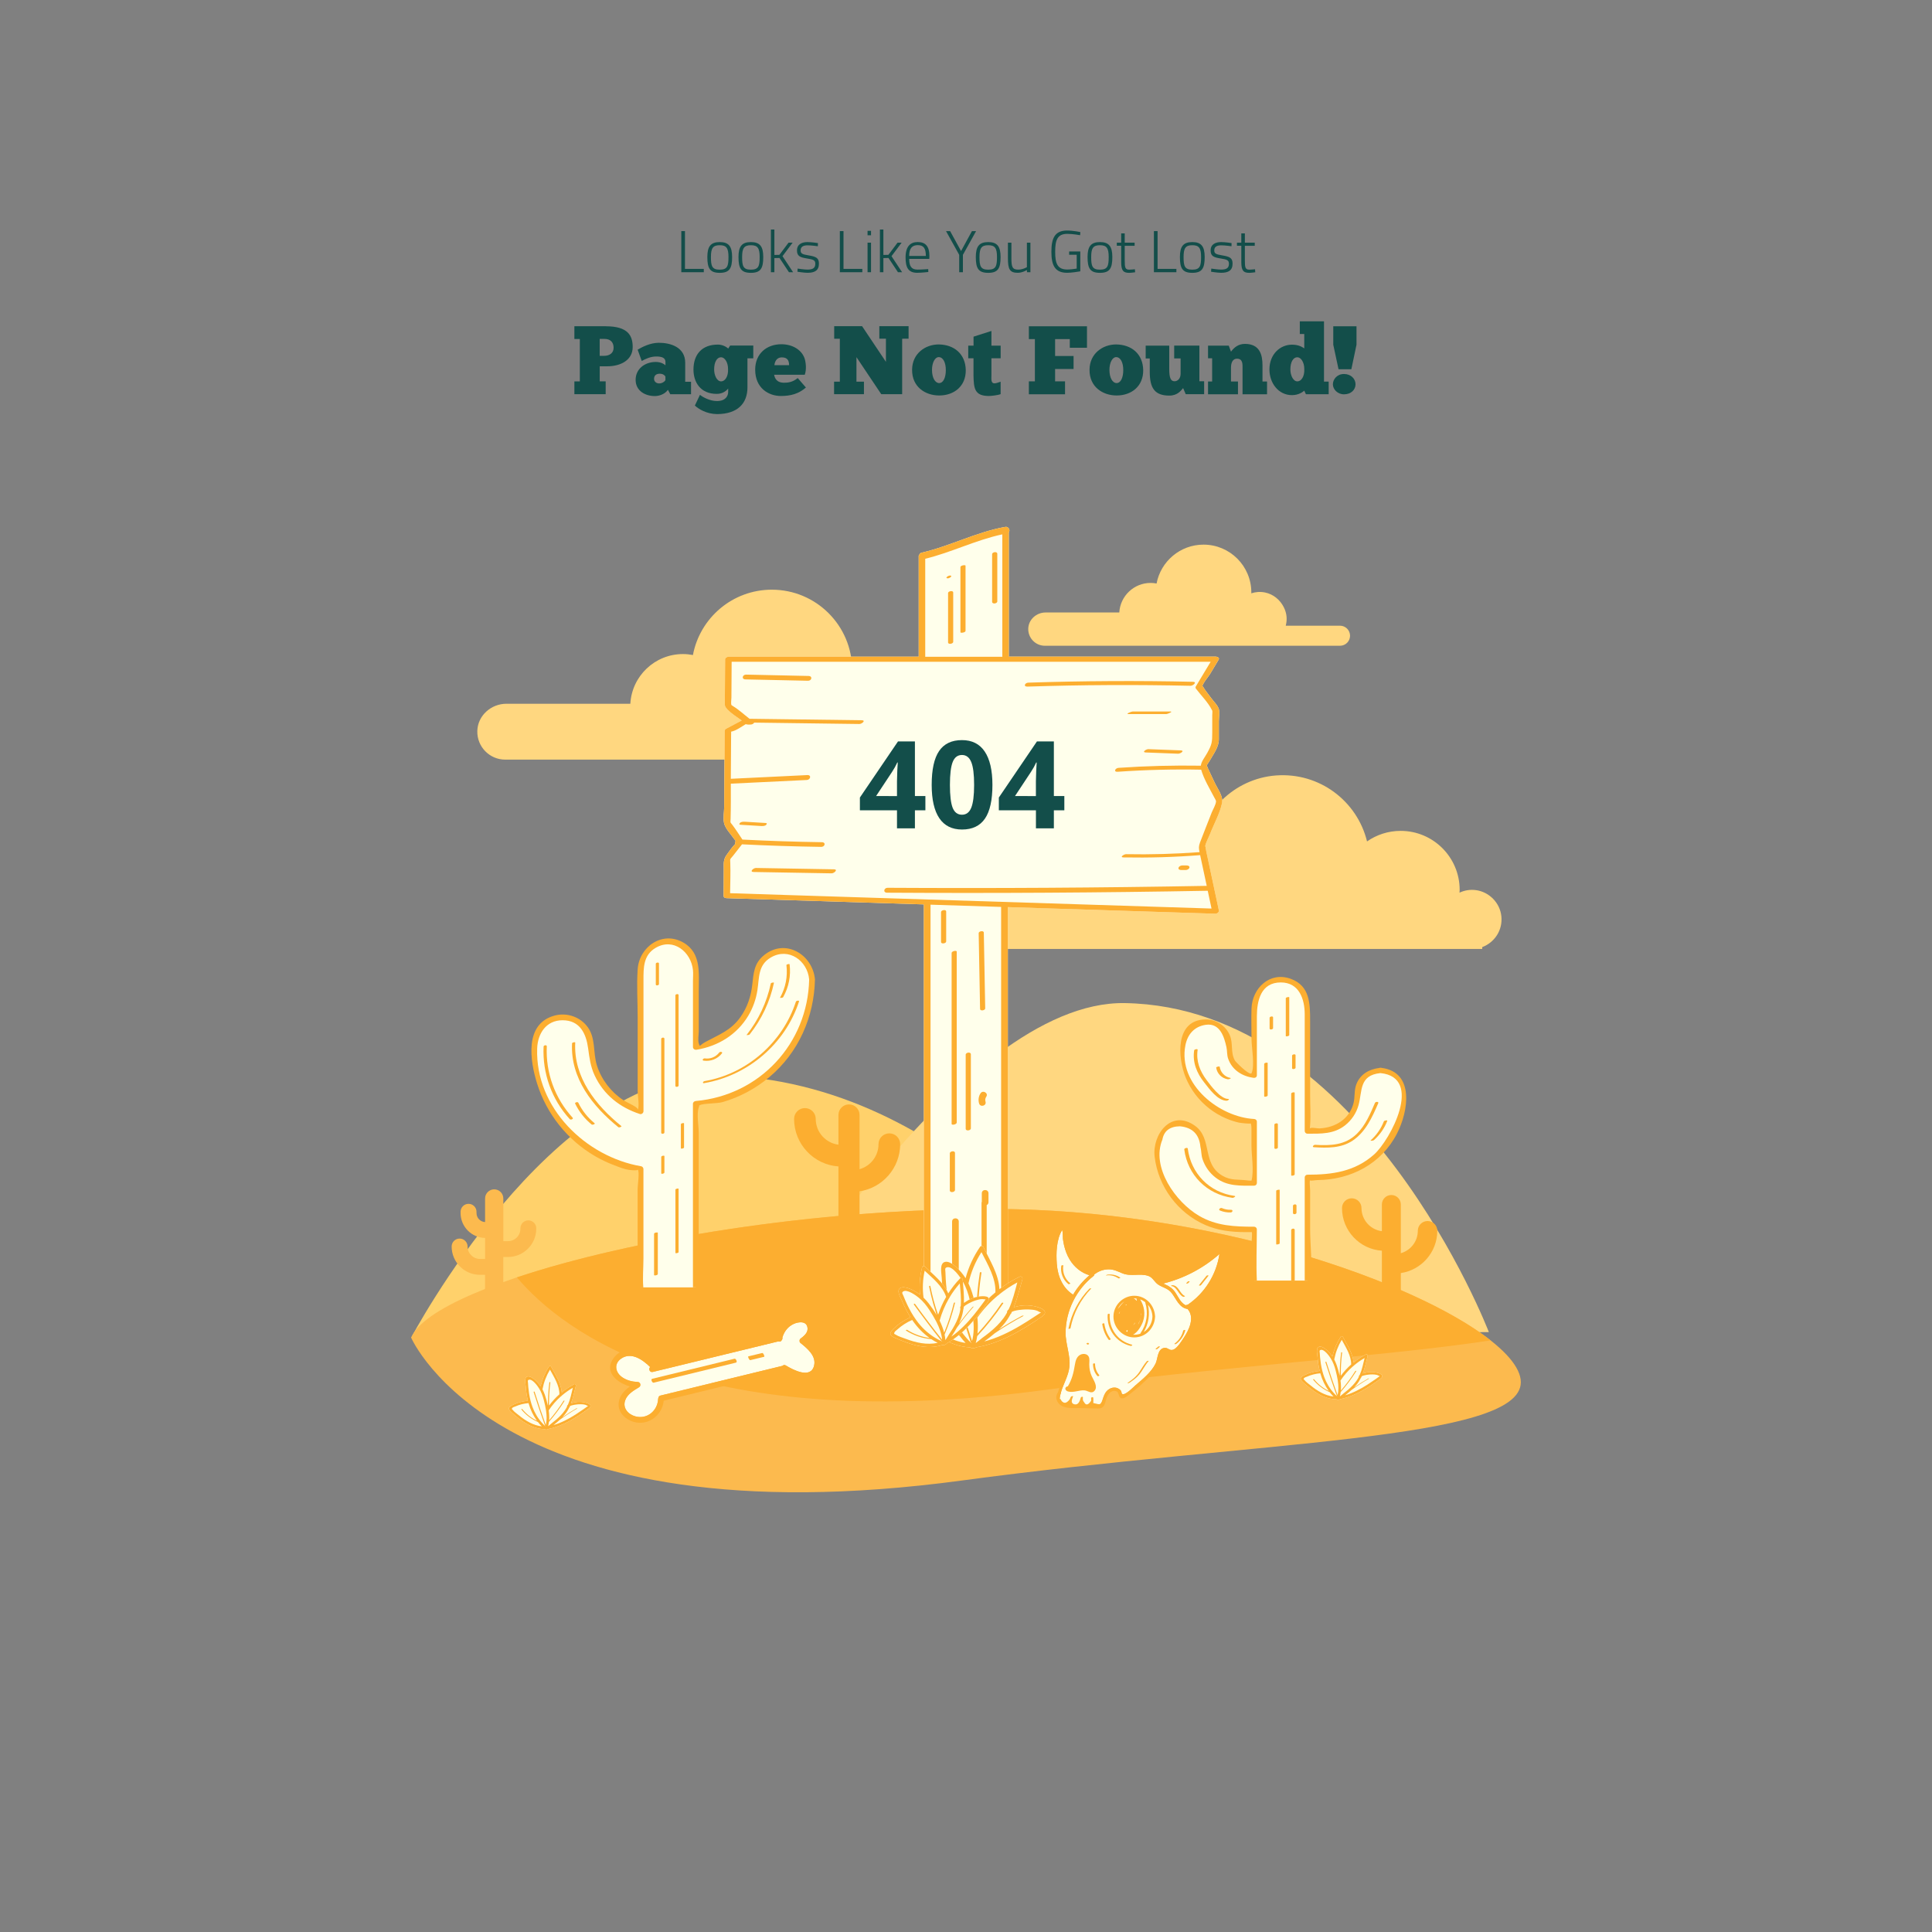 <?xml version="1.0" encoding="utf-8"?>
<!-- Generator: Adobe Illustrator 24.0.2, SVG Export Plug-In . SVG Version: 6.00 Build 0)  -->
<svg version="1.1" xmlns="http://www.w3.org/2000/svg" xmlns:xlink="http://www.w3.org/1999/xlink" x="0px" y="0px"
	 viewBox="0 0 500 500" style="enable-background:new 0 0 500 500;" xml:space="preserve">
<rect x="0" y="0" width="500" height="500" fill="#808080" stroke="none"/>
<style type="text/css">
	.st0{display:none;}
	.st1{display:inline;fill:#FFFFEB;}
	.st2{fill:#134E4A;}
	.st3{fill:#FFD780;}
	.st4{fill:#FFD16B;}
	.st5{fill:#FCBA4E;}
	.st6{fill:#FCAE30;}
	.st7{fill:#FFFFEB;}
</style>
<g id="BACKGROUND" class="st0">
	<rect class="st1" width="500" height="500"/>
</g>
<g id="OBJECTS">
	<g>
		<g>
			<path class="st2" d="M176.32,70.45V59.81h0.95v9.78h4.87v0.86H176.32z"/>
			<path class="st2" d="M189.47,66.52c0,2.89-0.64,4.09-3.2,4.09c-2.57,0-3.21-1.19-3.21-4.09c0-2.71,0.84-3.87,3.21-3.87
				C188.63,62.65,189.47,63.81,189.47,66.52z M188.53,66.52c0-2.3-0.52-3.06-2.27-3.06c-1.76,0-2.27,0.77-2.27,3.06
				c0,2.34,0.28,3.27,2.27,3.27C188.24,69.79,188.53,68.86,188.53,66.52z"/>
			<path class="st2" d="M197.53,66.52c0,2.89-0.64,4.09-3.2,4.09c-2.57,0-3.21-1.19-3.21-4.09c0-2.71,0.84-3.87,3.21-3.87
				C196.69,62.65,197.53,63.81,197.53,66.52z M196.6,66.52c0-2.3-0.52-3.06-2.27-3.06c-1.76,0-2.27,0.77-2.27,3.06
				c0,2.34,0.28,3.27,2.27,3.27C196.31,69.79,196.6,68.86,196.6,66.52z"/>
			<path class="st2" d="M199.51,70.45V59.4h0.9v6.58l1.3-0.03l2.36-3.15h1.06l-2.62,3.5l2.74,4.15h-1.07l-2.45-3.69l-1.32,0.03v3.66
				H199.51z"/>
			<path class="st2" d="M211.66,63.73c0,0-1.64-0.24-2.65-0.24c-0.95,0-1.81,0.26-1.81,1.3c0,0.8,0.38,1.03,2.05,1.3
				c1.96,0.32,2.69,0.67,2.69,2.14c0,1.79-1.12,2.37-2.95,2.37c-0.93,0-2.62-0.28-2.62-0.28l0.06-0.81c0,0,1.71,0.26,2.49,0.26
				c1.32,0,2.08-0.31,2.08-1.5c0-0.92-0.46-1.12-2.17-1.38c-1.76-0.28-2.57-0.6-2.57-2.08c0-1.67,1.38-2.16,2.71-2.16
				c1.15,0,2.71,0.26,2.71,0.26L211.66,63.73z"/>
			<path class="st2" d="M217.35,70.45V59.81h0.95v9.78h4.87v0.86H217.35z"/>
			<path class="st2" d="M224.52,59.74h0.9v1.15h-0.9V59.74z M224.52,62.8h0.9v7.65h-0.9V62.8z"/>
			<path class="st2" d="M227.72,70.45V59.4h0.9v6.58l1.3-0.03l2.36-3.15h1.06l-2.62,3.5l2.74,4.15h-1.07l-2.45-3.69l-1.32,0.03v3.66
				H227.72z"/>
			<path class="st2" d="M240.22,69.64l0.03,0.75c0,0-1.73,0.21-2.92,0.21c-2.28-0.02-2.97-1.39-2.97-3.95
				c0-2.95,1.29-4.01,3.15-4.01c1.97,0,3.02,1.06,3.02,3.63l-0.03,0.73h-5.2c0,1.81,0.52,2.77,2.13,2.77
				C238.54,69.78,240.22,69.64,240.22,69.64z M239.61,66.24c0-2.07-0.66-2.8-2.1-2.8c-1.39,0-2.22,0.77-2.22,2.8H239.61z"/>
			<path class="st2" d="M249.19,70.45h-0.95v-4.5l-3.41-6.14h1.06l2.83,5.16l2.82-5.16h1.07l-3.41,6.14V70.45z"/>
			<path class="st2" d="M258.95,66.52c0,2.89-0.64,4.09-3.2,4.09c-2.57,0-3.21-1.19-3.21-4.09c0-2.71,0.84-3.87,3.21-3.87
				C258.11,62.65,258.95,63.81,258.95,66.52z M258.02,66.52c0-2.3-0.52-3.06-2.27-3.06c-1.76,0-2.26,0.77-2.26,3.06
				c0,2.34,0.28,3.27,2.26,3.27C257.73,69.79,258.02,68.86,258.02,66.52z"/>
			<path class="st2" d="M266.67,62.8v7.65h-0.9v-0.57c0,0-1.18,0.72-2.36,0.72c-2.13,0-2.56-0.95-2.56-3.81V62.8h0.9v3.98
				c0,2.28,0.23,3,1.76,3c1.21,0,2.25-0.64,2.25-0.64V62.8H266.67z"/>
			<path class="st2" d="M276.69,65.08h2.89v5.14c-0.41,0.09-2.31,0.38-3.41,0.38c-3.21,0-4.07-2.02-4.07-5.43
				c0-3.46,0.84-5.51,4.06-5.51c1.61,0,3.43,0.4,3.43,0.4l-0.05,0.81c0,0-1.91-0.35-3.31-0.35c-2.6,0-3.15,1.64-3.15,4.65
				c0,2.98,0.55,4.58,3.14,4.58c0.8,0,1.93-0.15,2.43-0.24v-3.58h-1.96V65.08z"/>
			<path class="st2" d="M287.87,66.52c0,2.89-0.64,4.09-3.2,4.09c-2.57,0-3.21-1.19-3.21-4.09c0-2.71,0.84-3.87,3.21-3.87
				C287.02,62.65,287.87,63.81,287.87,66.52z M286.93,66.52c0-2.3-0.52-3.06-2.27-3.06c-1.76,0-2.26,0.77-2.26,3.06
				c0,2.34,0.28,3.27,2.26,3.27C286.64,69.79,286.93,68.86,286.93,66.52z"/>
			<path class="st2" d="M291.08,63.61v3.78c0,1.91,0.12,2.4,1.22,2.4c0.43,0,1.41-0.11,1.41-0.11l0.06,0.78c0,0-1.01,0.15-1.54,0.15
				c-1.52,0-2.07-0.57-2.07-2.77v-4.24h-1.13V62.8h1.13v-2.4h0.92v2.4h2.56v0.81H291.08z"/>
			<path class="st2" d="M298.63,70.45V59.81h0.95v9.78h4.87v0.86H298.63z"/>
			<path class="st2" d="M311.77,66.52c0,2.89-0.64,4.09-3.2,4.09c-2.57,0-3.21-1.19-3.21-4.09c0-2.71,0.84-3.87,3.21-3.87
				C310.93,62.65,311.77,63.81,311.77,66.52z M310.84,66.52c0-2.3-0.52-3.06-2.27-3.06c-1.76,0-2.26,0.77-2.26,3.06
				c0,2.34,0.28,3.27,2.26,3.27C310.55,69.79,310.84,68.86,310.84,66.52z"/>
			<path class="st2" d="M318.71,63.73c0,0-1.64-0.24-2.65-0.24c-0.95,0-1.81,0.26-1.81,1.3c0,0.8,0.38,1.03,2.05,1.3
				c1.96,0.32,2.69,0.67,2.69,2.14c0,1.79-1.12,2.37-2.95,2.37c-0.93,0-2.62-0.28-2.62-0.28l0.06-0.81c0,0,1.71,0.26,2.49,0.26
				c1.32,0,2.08-0.31,2.08-1.5c0-0.92-0.46-1.12-2.17-1.38c-1.76-0.28-2.57-0.6-2.57-2.08c0-1.67,1.38-2.16,2.71-2.16
				c1.15,0,2.71,0.26,2.71,0.26L318.71,63.73z"/>
			<path class="st2" d="M322.17,63.61v3.78c0,1.91,0.12,2.4,1.22,2.4c0.43,0,1.41-0.11,1.41-0.11l0.06,0.78c0,0-1.01,0.15-1.54,0.15
				c-1.52,0-2.07-0.57-2.07-2.77v-4.24h-1.13V62.8h1.13v-2.4h0.92v2.4h2.56v0.81H322.17z"/>
		</g>
	</g>
	<g>
		<g>
			<path class="st2" d="M156.79,84.44c5.84,0,6.95,2.52,6.95,5.38c0,3.32-3.02,4.98-6.62,4.98h-1.91v3.9h1.54v3.32h-8.1V98.7h1.41
				V87.73h-1.41v-3.3H156.79z M155.2,92.09h1.13c1.46,0,2.47-0.75,2.47-2.09c0-1.48-0.88-2.29-2.34-2.29h-1.26V92.09z"/>
			<path class="st2" d="M165.02,90.5c1.01-0.6,3.17-1.79,5.49-1.79c3.02,0,6.82,1.13,6.82,5.18v4.91h1.51v3.22h-5.38l-0.6-1.13
				c-0.93,1.28-2.49,1.61-3.4,1.61c-2.39,0-4.96-1.28-4.96-4.2c0-2.84,2.39-4.63,5.23-4.63c1.48,0,2.37,0.73,2.49,0.88v-0.88
				c0-1.13-1.03-1.41-2.39-1.41c-1.48,0-2.79,0.63-3.75,1.16L165.02,90.5z M172.21,97.45c-0.08-0.13-0.43-0.73-1.48-0.73
				c-1.01,0-1.46,0.55-1.46,1.33c0,0.7,0.58,1.18,1.33,1.18s1.38-0.45,1.61-0.83V97.45z"/>
			<path class="st2" d="M181.15,102.18c0.58,0.5,2.47,1.61,4.38,1.61c2.26,0,2.92-1.31,2.92-2.37v-0.86
				c-0.35,0.45-1.33,1.38-2.94,1.38c-4.33,0-6.04-3.12-6.04-6.29c0-3.9,2.16-6.47,6.32-6.47c1.11,0,2.16,0.53,2.67,1.03l0.5-0.78
				h5.99v3.3h-1.51v7.52c0,4.18-2.57,6.89-7.85,6.92c-2.77-0.03-4.81-1.33-5.76-2.21L181.15,102.18z M186.63,98.7
				c0.98,0,1.89-1.23,1.79-3.22c0-1.71-0.86-3.02-1.81-3.02c-1.06,0-1.79,1.23-1.79,3.15C184.82,97.12,185.52,98.7,186.63,98.7z"/>
			<path class="st2" d="M208.57,100.29c-1.86,1.61-3.88,2.19-6.49,2.19c-3.12,0-6.64-1.99-6.64-6.82c0-4.13,2.97-6.57,6.77-6.57
				c2.99,0,5.28,1.53,6.01,3.65c0.3,0.88,0.58,2.82,0.05,4.25h-7.93c0.15,0.68,0.48,2.06,2.59,2.06c0.86,0,2.16-0.08,3.52-1.21
				L208.57,100.29z M204.22,94.5c-0.03-0.96-0.25-2.01-1.86-2.01c-1.54,0-1.89,1.38-1.94,2.01H204.22z"/>
			<path class="st2" d="M233.48,87.68v14.34h-5.41l-6.42-9.59v6.34h1.94v3.25h-7.73v-3.25h1.49v-11.1h-1.46v-3.25h7.22l6.17,9.23
				v-5.99h-1.71v-3.25h7.57v3.25H233.48z"/>
			<path class="st2" d="M236.05,95.68c0.03-4.2,3.42-6.54,6.89-6.54c3.98,0.05,6.92,2.44,7,6.64c0.05,4.18-3.04,6.57-6.87,6.57
				C239.47,102.35,236,100.14,236.05,95.68z M244.78,95.79c0-1.89-0.65-3.35-1.84-3.37c-0.98,0-1.74,1.46-1.74,3.3
				c0,2.06,0.81,3.42,1.86,3.42C244.15,99.13,244.78,97.67,244.78,95.79z"/>
			<path class="st2" d="M251.95,89.44v-2.31l4.63-1.48v3.8h2.39v3.27h-2.39v4.48c0,0.86-0.18,2.01,0.8,2.01
				c0.33,0,1.11-0.23,1.58-0.43V102c-0.75,0.3-2.47,0.48-3.04,0.48c-3.77,0-3.9-2.06-3.98-5.28v-4.48h-1.36v-3.27H251.95z"/>
			<path class="st2" d="M281.31,84.44V90h-4.45v-2.24h-3.8v4.38h4.78v3.35h-4.78v3.2h2.57v3.35h-9.36v-3.35h1.56V87.76h-1.56v-3.32
				H281.31z"/>
			<path class="st2" d="M281.97,95.68c0.03-4.2,3.42-6.54,6.89-6.54c3.98,0.05,6.92,2.44,7,6.64c0.05,4.18-3.04,6.57-6.87,6.57
				C285.39,102.35,281.92,100.14,281.97,95.68z M290.7,95.79c0-1.89-0.65-3.35-1.84-3.37c-0.98,0-1.74,1.46-1.74,3.3
				c0,2.06,0.81,3.42,1.86,3.42C290.07,99.13,290.7,97.67,290.7,95.79z"/>
			<path class="st2" d="M302.6,89.44v6.06c0,2.16,0.33,3.17,1.36,3.17c0.88,0,1.58-0.78,1.58-1.91v-4h-1.66v-3.32h6.52v9.23h1.23
				v3.35h-4.76l-0.68-1.58c-0.55,0.63-1.43,1.94-3.57,1.94c-3.8,0-5.06-1.96-5.06-6.14v-3.47h-1.06v-3.32H302.6z"/>
			<path class="st2" d="M312.64,102.03v-3.3h1.06v-6.01h-1.06v-3.27H318l0.58,1.56c0.86-1.18,2.01-2.01,3.6-2.01
				c3.9,0,4.55,2.89,4.55,5.54v4.2h1.18v3.3h-6.34v-6.87c0-0.86,0.08-2.34-1.41-2.34c-1.28,0-1.58,1.26-1.58,2.34v3.57h1.81v3.3
				H312.64z"/>
			<path class="st2" d="M336.39,86.43v-3.27h6.26v15.6h1.21v3.27h-5.89l-0.43-0.93c-0.33,0.3-1.43,1.16-3.17,1.16
				c-3.55,0-5.84-3.15-5.84-6.64c0-3.93,2.74-6.42,5.84-6.42c1.79,0,2.69,0.65,3.17,0.96v-3.72H336.39z M335.76,98.7
				c0.98,0,1.89-1.23,1.79-3.22c0-1.71-0.86-3.02-1.81-3.02c-1.06,0-1.79,1.23-1.79,3.15C333.95,97.12,334.66,98.7,335.76,98.7z"/>
			<path class="st2" d="M347.82,96.79c1.79,0,2.99,1.23,2.99,2.67c0,1.41-1.16,2.59-2.99,2.59c-1.64,0-2.87-1.28-2.87-2.59
				C344.95,98.2,346,96.79,347.82,96.79z M345.05,84.44h6.01v4.78l-1.33,6.34h-3.32l-1.36-6.34V84.44z"/>
		</g>
	</g>
	<g>
		<g>
			<path class="st3" d="M388.55,237.11c-0.36-3.46-3.15-6.3-6.61-6.75c-1.52-0.2-2.96,0.07-4.22,0.66c0.01-0.24,0.04-0.48,0.04-0.72
				c0-8.43-6.84-15.27-15.27-15.27c-3.23,0-6.23,1.01-8.7,2.73c-2.53-10.37-12.24-17.92-23.57-17.07
				c-10.79,0.81-19.58,9.42-20.63,20.19c-0.33,3.35,0.1,6.56,1.1,9.5c-0.32-0.04-0.63-0.07-0.96-0.07c-1.49,0-2.87,0.43-4.05,1.17
				c0-0.14,0.02-0.27,0.02-0.41c0-8.02-6.5-14.52-14.52-14.52s-14.52,6.5-14.52,14.52c0,0.78,0.08,1.55,0.2,2.3H252.5
				c-3.37,0-6.11,2.74-6.11,6.11c0,3.37,2.74,6.11,6.11,6.11h131.1v-0.48C386.76,243.93,388.94,240.75,388.55,237.11z"/>
		</g>
		<path class="st4" d="M106.41,346.2c0,0,36.17-68.62,79.26-67.9c61.97,1.04,100.7,60.36,100.7,60.36L106.41,346.2z"/>
		<path class="st3" d="M196.88,346.2c0,0,51.12-87.32,94.22-86.6c61.97,1.04,94.21,85.14,94.21,85.14L196.88,346.2z"/>
		<path class="st5" d="M393.59,357.71c0,15.18-67.89,15.09-144.53,25.43C129.32,399.3,106.41,346.2,106.41,346.2
			c5.76-14.39,78.89-33.32,150.14-33.32S393.59,342.52,393.59,357.71z"/>
		<g>
			<path class="st3" d="M259.13,187.86h-23.6c0.64-2.46,0.6-5.2-0.89-8.12c-1.61-3.17-4.52-5.57-8-6.3
				c-2.17-0.46-4.24-0.28-6.11,0.34c0-0.13,0.01-0.25,0.01-0.38c0-11.48-9.31-20.79-20.79-20.79c-10.16,0-18.61,7.29-20.42,16.91
				c-0.84-0.16-1.7-0.25-2.58-0.25c-7.28,0-13.21,5.69-13.62,12.86l-32.07,0c-3.96,0-7.41,3.05-7.53,7.01
				c-0.12,4.1,3.16,7.45,7.23,7.45h128.37c2.41,0,4.37-1.96,4.37-4.37C263.51,189.82,261.55,187.86,259.13,187.86z"/>
		</g>
		<g>
			<path class="st3" d="M346.79,161.93h-14.04c0.38-1.46,0.36-3.09-0.53-4.83c-0.96-1.88-2.69-3.31-4.76-3.75
				c-1.29-0.27-2.52-0.17-3.63,0.2c0-0.08,0.01-0.15,0.01-0.23c0-6.83-5.54-12.37-12.37-12.37c-6.04,0-11.07,4.34-12.15,10.06
				c-0.5-0.1-1.01-0.15-1.54-0.15c-4.33,0-7.86,3.39-8.11,7.65h-19.08c-2.36,0-4.41,1.82-4.48,4.17c-0.07,2.44,1.88,4.44,4.3,4.44
				h76.38c1.44,0,2.6-1.16,2.6-2.6C349.39,163.1,348.23,161.93,346.79,161.93z"/>
		</g>
		<path class="st6" d="M133.77,330.58c11.93,14.14,47.19,41.22,137.33,29.05c45.39-6.13,87.71-8.59,114.67-12.74
			c-19.46-15.31-72.62-34.02-129.22-34.02C209.98,312.87,162.61,320.96,133.77,330.58z"/>
		<g>
			<path class="st7" d="M316.26,207.83c0.36-1.74-1.15-3.67-1.9-5.27c-0.59-1.25-1.19-2.5-1.77-3.76c-0.09-0.19-0.23-0.74-0.31-0.59
				c0.13-0.42,0.57-0.94,0.76-1.29c1.02-1.85,2.4-3.51,2.4-5.64v-4.65c0-0.89,0.25-2.23,0-3.1c-0.29-0.99-1.3-1.94-1.91-2.76
				c-0.54-0.72-1.08-1.44-1.62-2.16c-0.31-0.42-0.68-1.27-0.79-0.88c0.2-1,1.64-2.62,2.11-3.41c0.72-1.2,1.44-2.4,2.16-3.61
				c0.3-0.5-0.39-0.77-0.74-0.77h-53.66c0.06-0.08,0.09-0.17,0.09-0.27v-31.89c0.43-0.51-0.04-1.58-0.92-1.42
				c-7.49,1.34-14.27,4.98-21.65,6.68c-0.35,0.08-0.53,0.3-0.6,0.56c-0.09,0.08-0.15,0.18-0.15,0.28v26.07h-49.19
				c-0.35,0-0.91,0.3-0.91,0.7c-0.02,3.61-0.05,7.22-0.07,10.83c-0.01,1.14-0.08,1.32,0.65,2.1c1.02,1.09,2.43,1.97,3.7,2.87
				c-0.01,0.01-0.02,0.02-0.03,0.04c-1.3,0.69-2.6,1.38-3.9,2.06c-0.21,0.11-0.47,0.32-0.47,0.59c-0.03,3.9-0.05,7.79-0.07,11.69
				l-0.05,7.97c-0.01,1.26-0.31,2.98-0.03,4.22c0.33,1.44,1.83,2.95,2.65,4.16c0.09,0.13,0.23,0.3,0.37,0.47
				c-0.23,0.25-0.32,0.55-0.07,0.7c-0.02,0.02-0.04,0.04-0.06,0.07c-0.81,0.8-1.54,1.89-2.21,2.81c-0.94,1.29-0.75,2.28-0.76,3.9
				c-0.01,2.24-0.03,4.47-0.04,6.71c0,0.45,0.4,0.59,0.79,0.6c14.27,0.45,28.54,0.91,42.81,1.36l8.22,0.26v106.62
				c-0.58,0.39-0.42,1.56,0.49,1.6l20.36,1c0.6,0.03,0.87-0.45,0.83-0.91c0.03-0.09,0.06-0.19,0.06-0.31V234.76
				c12.66,0.4,25.33,0.81,37.99,1.21c5.13,0.16,10.27,0.33,15.4,0.49c0.15,0.03,0.31,0.03,0.47-0.01c0.23-0.03,0.41-0.12,0.53-0.26
				c0.17-0.15,0.27-0.36,0.22-0.59c-1.09-5.11-2.18-10.22-3.27-15.33c-0.09-0.43-0.2-1.45-0.27-1.24c0.18-1.05,0.88-2.22,1.26-3.2
				C314.14,213.28,315.71,210.51,316.26,207.83z"/>
			<g>
				<g>
					<path class="st6" d="M316.26,207.83c0.36-1.74-1.15-3.67-1.9-5.27c-0.59-1.25-1.19-2.5-1.77-3.76
						c-0.09-0.19-0.23-0.74-0.31-0.59c0.13-0.42,0.57-0.94,0.76-1.29c1.02-1.85,2.4-3.51,2.4-5.64v-4.65c0-0.89,0.25-2.23,0-3.1
						c-0.29-0.99-1.3-1.94-1.91-2.76c-0.54-0.72-1.08-1.44-1.62-2.16c-0.31-0.42-0.68-1.27-0.79-0.88c0.2-1,1.64-2.62,2.11-3.41
						c0.72-1.2,1.44-2.4,2.16-3.61c0.3-0.5-0.39-0.77-0.74-0.77h-53.66c0.06-0.08,0.09-0.17,0.09-0.27v-31.89
						c0.43-0.51-0.04-1.58-0.92-1.42c-7.49,1.34-14.27,4.98-21.65,6.68c-0.35,0.08-0.53,0.3-0.6,0.56
						c-0.09,0.08-0.15,0.18-0.15,0.28v26.07h-49.19c-0.35,0-0.91,0.3-0.91,0.7c-0.02,3.61-0.05,7.22-0.07,10.83
						c-0.01,1.14-0.08,1.32,0.65,2.1c1.02,1.09,2.43,1.97,3.7,2.87c-0.01,0.01-0.02,0.02-0.03,0.04c-1.3,0.69-2.6,1.38-3.9,2.06
						c-0.21,0.11-0.47,0.32-0.47,0.59c-0.03,3.9-0.05,7.79-0.07,11.69l-0.05,7.97c-0.01,1.26-0.31,2.98-0.03,4.22
						c0.33,1.44,1.83,2.95,2.65,4.16c0.09,0.13,0.23,0.3,0.37,0.47c-0.23,0.25-0.32,0.55-0.07,0.7c-0.02,0.02-0.04,0.04-0.06,0.07
						c-0.81,0.8-1.54,1.89-2.21,2.81c-0.94,1.29-0.75,2.28-0.76,3.9c-0.01,2.24-0.03,4.47-0.04,6.71c0,0.45,0.4,0.59,0.79,0.6
						c14.27,0.45,28.54,0.91,42.81,1.36l8.22,0.26v106.62c-0.58,0.39-0.42,1.56,0.49,1.6l20.36,1c0.6,0.03,0.87-0.45,0.83-0.91
						c0.03-0.09,0.06-0.19,0.06-0.31V234.76c12.66,0.4,25.33,0.81,37.99,1.21c5.13,0.16,10.27,0.33,15.4,0.49
						c0.15,0.03,0.31,0.03,0.47-0.01c0.23-0.03,0.41-0.12,0.53-0.26c0.17-0.15,0.27-0.36,0.22-0.59
						c-1.09-5.11-2.18-10.22-3.27-15.33c-0.09-0.43-0.2-1.45-0.27-1.24c0.18-1.05,0.88-2.22,1.26-3.2
						C314.14,213.28,315.71,210.51,316.26,207.83z M239.44,144.61c6.8-1.65,13.11-4.86,19.96-6.32v31.54c0,0.05,0.01,0.09,0.02,0.14
						h-19.97V144.61z M259.09,341.52c-3.86-0.19-7.73-0.38-11.59-0.57c0.34-0.08,0.63-0.35,0.63-0.8v-24.01c0-1.11-1.73-1.12-1.73,0
						v24.01c0,0.41,0.23,0.67,0.53,0.78c-2.04-0.1-4.07-0.2-6.11-0.3v-106.5c6.09,0.19,12.18,0.39,18.27,0.58V341.52z
						 M310.44,220.53c-6.32,0.47-12.65,0.65-18.99,0.53c-0.56-0.01-1.8,0.82-0.68,0.84c6.62,0.12,13.23-0.07,19.83-0.59
						c0.57,2.65,1.13,5.3,1.7,7.95c-27.52,0.5-55.05,0.66-82.58,0.5c-0.97-0.01-1.27,1.26-0.14,1.27c27.66,0.17,55.33,0,82.98-0.5
						c0.33,1.53,0.66,3.07,0.98,4.6l-41.72-1.33c-22.65-0.72-45.3-1.44-67.95-2.16c-4.97-0.16-9.95-0.32-14.92-0.48
						c0.03-2.58,0.14-5.18,0.05-7.76c-0.05-1.35-0.14-0.85,0.75-1.98c0.76-0.97,1.52-1.94,2.28-2.91
						c6.83,0.34,13.67,0.56,20.51,0.66c0.95,0.01,1.29-1.19,0.15-1.21c-6.86-0.1-13.71-0.33-20.55-0.68
						c-0.83-1.23-1.63-2.49-2.51-3.68c-0.72-0.97-0.59-0.46-0.55-1.69c0.09-3.03,0.06-6.07,0.06-9.1
						c6.55-0.32,13.11-0.63,19.66-0.95c0.96-0.05,1.27-1.32,0.14-1.27c-6.6,0.32-13.2,0.64-19.8,0.96c0-0.09,0-0.18,0-0.26
						c0.02-3.64,0.05-7.29,0.07-10.93c0-0.33,0.03-0.67,0.01-1.01c0.01,0,0.03,0,0.04-0.01c1.17-0.21,2.56-1.21,3.73-1.93
						c0.39,0.12,0.8,0.13,1.34,0.1c0.41-0.03,0.74-0.27,0.85-0.5c9.07,0.12,18.15,0.24,27.22,0.36c0.65,0.01,1.77-0.96,0.64-0.97
						c-9.69-0.13-19.38-0.26-29.07-0.38c-0.01-0.01-0.02-0.03-0.04-0.04c-1.35-1.04-2.66-2.27-4.11-3.16
						c-0.14-0.09-0.38-0.23-0.55-0.38c-0.13-0.54,0.01-1.33,0.02-1.87c0.02-3.1,0.04-6.21,0.06-9.31h123.97
						c-1.29,2.15-2.58,4.3-3.87,6.44c-0.08,0.14-0.05,0.37,0.04,0.5c1.31,1.74,3.15,3.54,4.12,5.49c0.09,0.19,0.13,0.22,0.13,0.2
						c0.07,0.36-0.01,0.81-0.01,1.16v4.45c0,2.56-0.07,3.13-1.28,5.33c-0.62,1.13-1.53,2.18-1.68,3.33
						c-7.11-0.11-14.21,0.07-21.3,0.56c-0.86,0.06-1.36,1.09-0.21,1.01c7.19-0.5,14.39-0.68,21.6-0.54
						c0.68,2.41,2.28,5.05,3.43,7.26c0.13,0.25,0.36,0.6,0.42,0.89c0,0.01,0,0.01,0.01,0.02c0,0.02,0,0.03-0.01,0.05
						c-0.07,0.89-0.8,2.06-1.13,2.89c-1,2.57-2.03,5.13-3.01,7.71C310.19,219.07,310.22,219.47,310.44,220.53z"/>
					<path class="st6" d="M308.74,176.45c-14.21-0.32-28.42-0.24-42.63,0.22c-0.87,0.03-1.35,1.06-0.2,1.02
						c14.06-0.46,28.13-0.52,42.2-0.21C308.8,177.49,309.87,176.47,308.74,176.45z"/>
					<path class="st6" d="M209.25,174.94c-5.38-0.12-10.77-0.23-16.16-0.35c-0.96-0.02-1.27,1.22-0.14,1.24
						c5.39,0.12,10.77,0.23,16.16,0.35C210.07,176.2,210.38,174.97,209.25,174.94z"/>
					<path class="st6" d="M215.84,224.98c-6.73-0.12-13.46-0.23-20.19-0.35c-0.69-0.01-1.76,1.02-0.63,1.04
						c6.73,0.12,13.46,0.23,20.19,0.35C215.9,226.02,216.96,225,215.84,224.98z"/>
					<path class="st6" d="M305.75,225.16h1.15c0.35,0,0.88-0.27,0.93-0.66c0.05-0.43-0.45-0.52-0.76-0.52h-1.15
						c-0.35,0-0.88,0.27-0.93,0.66C304.93,225.08,305.43,225.16,305.75,225.16z"/>
					<path class="st6" d="M198.16,212.99c-1.83-0.11-3.65-0.22-5.48-0.33c-0.34-0.02-0.94,0.03-1.18,0.32
						c-0.18,0.21-0.28,0.45,0.13,0.47l5.48,0.33c0.34,0.02,0.94-0.03,1.18-0.32C198.46,213.26,198.57,213.01,198.16,212.99z"/>
					<path class="st6" d="M305.58,194.2c-2.79-0.11-5.58-0.22-8.37-0.32c-0.58-0.02-1.8,0.81-0.68,0.86
						c2.79,0.11,5.58,0.22,8.37,0.32C305.48,195.08,306.7,194.25,305.58,194.2z"/>
					<path class="st6" d="M302.91,184.14h-9.81c-0.34,0-1.89,0.66-1.09,0.66h9.81C302.16,184.8,303.7,184.14,302.91,184.14z"/>
					<path class="st6" d="M255.05,285.11c-0.14-0.47-0.07-0.88,0.2-1.29c0.61-0.93-0.88-1.8-1.49-0.87
						c-0.51,0.77-0.64,1.74-0.37,2.63C253.7,286.64,255.37,286.18,255.05,285.11z"/>
					<path class="st6" d="M254.09,308.82v2.21c-0.04,0.07-0.07,0.14-0.07,0.23v20.07c0,0.73,1.34,0.56,1.34-0.08v-19.38
						c0.26-0.12,0.46-0.37,0.46-0.74v-2.31C255.82,307.7,254.09,307.7,254.09,308.82z"/>
					<path class="st6" d="M254.57,336.2c-1.11,0-1.12,1.73,0,1.73C255.68,337.93,255.68,336.2,254.57,336.2z"/>
					<path class="st6" d="M254.97,260.98c-0.12-6.54-0.24-13.07-0.36-19.61c-0.01-0.63-1.34-0.39-1.33,0.13
						c0.12,6.54,0.24,13.07,0.36,19.61C253.65,261.74,254.98,261.5,254.97,260.98z"/>
					<path class="st6" d="M247.6,290.52v-44.24c0-0.4-1.32-0.15-1.32,0.35v44.24C246.28,291.27,247.6,291.02,247.6,290.52z"/>
					<path class="st6" d="M251.26,292.01v-19.16c0-0.69-1.34-0.5-1.34,0.1v19.16C249.92,292.8,251.26,292.61,251.26,292.01z"/>
					<path class="st6" d="M245.83,148.95c-0.48,0-1.41,0.72-0.52,0.72C245.78,149.67,246.72,148.95,245.83,148.95z"/>
					<path class="st6" d="M248.56,146.75v16.88c0,0.28,1.32,0.07,1.32-0.35v-16.88C249.88,146.12,248.56,146.32,248.56,146.75z"/>
					<path class="st6" d="M245.36,153.48v12.77c0,0.62,1.33,0.38,1.33-0.13v-12.77C246.69,152.73,245.36,152.97,245.36,153.48z"/>
					<path class="st6" d="M256.76,143.43v12.31c0,0.69,1.34,0.49,1.34-0.1v-12.31C258.1,142.64,256.76,142.84,256.76,143.43z"/>
					<path class="st6" d="M247.15,307.97v-9.58c0-0.69-1.34-0.49-1.34,0.1v9.58C245.81,308.77,247.15,308.57,247.15,307.97z"/>
					<path class="st6" d="M244.87,243.65v-7.75c0-0.63-1.33-0.38-1.33,0.13v7.75C243.54,244.41,244.87,244.17,244.87,243.65z"/>
				</g>
				<g>
					<path class="st2" d="M239.49,209.71h-2.71v4.66h-4.64v-4.66h-9.6v-3.31l9.86-14.52h4.38v14.13h2.71V209.71z M232.14,206.02
						v-3.81c0-0.64,0.03-1.56,0.08-2.77c0.05-1.21,0.09-1.91,0.12-2.11h-0.12c-0.38,0.84-0.84,1.66-1.37,2.46l-4.12,6.23H232.14z"/>
					<path class="st2" d="M256.84,203.13c0,3.93-0.64,6.83-1.93,8.72s-3.27,2.83-5.94,2.83c-2.59,0-4.55-0.97-5.87-2.92
						s-1.98-4.82-1.98-8.63c0-3.97,0.64-6.89,1.92-8.77c1.28-1.88,3.25-2.82,5.92-2.82c2.59,0,4.55,0.98,5.88,2.95
						C256.17,196.46,256.84,199.34,256.84,203.13z M245.84,203.13c0,2.76,0.24,4.73,0.71,5.93c0.48,1.19,1.28,1.79,2.41,1.79
						c1.11,0,1.91-0.6,2.4-1.81c0.49-1.21,0.74-3.18,0.74-5.9c0-2.76-0.25-4.74-0.75-5.94s-1.29-1.81-2.39-1.81
						c-1.12,0-1.92,0.6-2.4,1.81S245.84,200.37,245.84,203.13z"/>
					<path class="st2" d="M275.45,209.71h-2.71v4.66h-4.64v-4.66h-9.6v-3.31l9.86-14.52h4.38v14.13h2.71V209.71z M268.09,206.02
						v-3.81c0-0.64,0.03-1.56,0.08-2.77c0.05-1.21,0.09-1.91,0.12-2.11h-0.12c-0.38,0.84-0.84,1.66-1.37,2.46l-4.12,6.23H268.09z"/>
				</g>
			</g>
		</g>
		<path class="st6" d="M170.98,328.32v5.67c0,0.43,0.97,0.25,0.97-0.11v-5.67C171.95,327.78,170.98,327.97,170.98,328.32z"/>
		<g>
			<g>
				<path class="st7" d="M165.77,333.18h14.31v-47.49c16.78-1.14,30.08-15.15,30.08-32.21c0-4.05-3.29-7.34-7.34-7.34
					c-4.05,0-7.34,3.29-7.34,7.34c0,8.96-6.73,16.38-15.4,17.47v-20.14c0-3.95-3.2-7.15-7.15-7.15c-3.95,0-7.15,3.2-7.15,7.15v36.76
					c-7.4-2.09-12.84-8.89-12.84-16.95c0-4.05-3.29-7.34-7.34-7.34s-7.34,3.29-7.34,7.34c0,16.18,11.97,29.62,27.52,31.94V333.18z"
					/>
			</g>
			<path class="st6" d="M165.02,302.6c0.56,0.55,0,4.2,0,5v19.41c0,1.91-0.2,4.08-0.05,6.17h1.52c-0.21-2.43,0.03-5.03,0.03-7.45
				v-23.17c0-0.3-0.23-0.67-0.55-0.72c-14.35-2.45-27.48-15.14-26.95-30.5c0.13-3.83,2.29-7.3,6.57-7.3c4.53,0,6.11,3.5,6.62,7.29
				c0.33,2.45,0.61,4.69,1.68,6.98c2.31,4.98,6.53,8.32,11.69,9.99c0.47,0.15,0.95-0.25,0.95-0.72v-33.94
				c0-3.13-0.06-6.47,3.17-8.35c4.61-2.69,9.16,1.09,9.64,5.77c0.09,0.89,0,1.84,0,2.73v17.16c0,0.53,0.48,0.8,0.95,0.72
				c5.55-0.92,10.42-3.9,13.35-8.78c1.22-2.04,2.02-4.3,2.38-6.64c0.5-3.23,0.12-6.5,3.48-8.46c4.62-2.7,9.48,0.85,9.91,5.69
				c-0.36,16.58-12.78,29.98-29.33,31.46c-0.4,0.04-0.75,0.31-0.75,0.75v45.66c0,0.6,0.03,1.22,0.01,1.82h1.6
				c0.19-2.57-0.11-5.32-0.11-7.79v-32.2c0-1.85-0.59-4.79,0-6.55c0.12-0.34,0.13-0.49,0.12-0.55c0.03,0,0.09-0.01,0.2-0.07
				c0.93-0.5,4.43-0.37,5.89-0.8c4.4-1.27,8.5-3.49,12.02-6.42c7.57-6.31,11.64-15.56,11.85-25.32c-0.58-6.44-7.67-10.75-13.19-6.26
				c-2.59,2.1-2.69,4.61-3.04,7.66c-0.34,3.02-1.29,5.88-3.06,8.36c-2.49,3.49-5.55,4.52-9.06,6.43c-1.69,0.92-1.35,1.47-1.72,0.35
				c-0.27-0.84,0-2.29,0-3.19v-10.22c0-4.57,0.73-9.92-3.92-12.63c-5.47-3.2-11.49,1.02-11.89,6.86c-0.29,4.13,0,8.39,0,12.53v19.18
				c0,1,0.52,3.8,0,4.72c0.37-0.65-2.6-1.82-3.72-2.55c-3.17-2.08-5.61-5.25-6.79-8.86c-1.17-3.58-0.18-7.45-2.78-10.49
				c-2.03-2.38-5.29-3.34-8.28-2.51c-7.79,2.14-6.3,11.66-4.47,17.55c2.44,7.86,7.87,14.65,14.97,18.79
				c1.6,0.93,3.28,1.73,5.02,2.38c1.17,0.44,2.64,1.08,3.9,1.19C161.58,302.65,165.61,303.17,165.02,302.6z"/>
			<path class="st6" d="M174.79,257.6v23.42c0,0.41,0.83,0.27,0.83-0.07v-23.42C175.62,257.12,174.79,257.25,174.79,257.6z"/>
			<path class="st6" d="M176.21,290.96v6.21c0,0.21,0.82,0.07,0.82-0.22v-6.21C177.03,290.54,176.21,290.68,176.21,290.96z"/>
			<path class="st6" d="M174.8,307.89v16.36c0,0.18,0.82,0.05,0.82-0.22v-16.36C175.62,307.49,174.8,307.62,174.8,307.89z"/>
			<path class="st6" d="M171.12,268.88v24.26c0,0.44,0.83,0.32,0.83-0.06v-24.26C171.95,268.38,171.12,268.49,171.12,268.88z"/>
			<path class="st6" d="M171.13,299.43v4.23c0,0.25,0.82,0.09,0.82-0.22v-4.23C171.95,298.96,171.13,299.11,171.13,299.43z"/>
			<path class="st6" d="M169.72,249.42v5.36c0,0.39,0.82,0.24,0.82-0.08v-5.36C170.54,248.95,169.72,249.1,169.72,249.42z"/>
			<path class="st6" d="M160.82,291.44c-6.65-5.38-12.41-12.63-11.95-21.64c0.01-0.16-0.8-0.05-0.82,0.22
				c-0.46,9.04,5.33,16.31,12,21.71C160.24,291.88,160.98,291.57,160.82,291.44z"/>
			<path class="st6" d="M153.87,290.68c-1.78-1.45-3.2-3.23-4.21-5.3c-0.15-0.31-0.95-0.06-0.82,0.22c1.02,2.11,2.45,3.93,4.27,5.41
				C153.36,291.21,154.12,290.89,153.87,290.68z"/>
			<path class="st6" d="M148.2,289.27c-4.61-5.06-7-11.64-6.69-18.48c0.02-0.43-0.81-0.32-0.83,0.06
				c-0.32,6.94,2.09,13.65,6.77,18.78C147.71,289.92,148.49,289.58,148.2,289.27z"/>
			<path class="st6" d="M199.49,254.5c-1.05,4.91-3.16,9.41-6.28,13.35c-0.04,0.06,0.66,0.04,0.81-0.15
				c3.11-3.94,5.23-8.44,6.28-13.35C200.34,254.19,199.54,254.31,199.49,254.5z"/>
			<path class="st6" d="M186.14,272.39c-0.91,1.16-2.27,1.72-3.74,1.52c-0.4-0.06-0.83,0.52-0.28,0.59c1.8,0.25,3.58-0.44,4.7-1.87
				C187.15,272.22,186.37,272.09,186.14,272.39z"/>
			<path class="st6" d="M204.35,249.56c-0.02-0.17-0.84-0.01-0.82,0.22c0.35,2.97-0.21,5.8-1.65,8.41
				c-0.07,0.12,0.69,0.07,0.81-0.14C204.15,255.41,204.71,252.55,204.35,249.56z"/>
			<path class="st6" d="M205.97,259.25c-3.43,10.54-12.68,18.66-23.63,20.54c-0.41,0.07-0.65,0.62-0.09,0.52
				c11.35-1.95,20.98-10.18,24.54-21.14C206.9,258.84,206.07,258.94,205.97,259.25z"/>
			<path class="st6" d="M169.27,319.31v10.67c0,0.22,0.97,0.06,0.97-0.26v-10.67C170.24,318.84,169.27,318.99,169.27,319.31z"/>
		</g>
		<g>
			<path class="st7" d="M209,343.9c0.02,1.13-1.07,1.96-1.86,2.57c-0.29,0.22-0.3,0.81-0.02,1.05c1.74,1.41,4.2,3.37,3.56,5.93
				c-0.88,3.5-5.46,1.06-7.31-0.07c-0.33-0.2-0.65-0.11-0.87,0.1l-31.58,7.69c-0.36,0.09-0.52,0.36-0.54,0.64
				c-0.03,0.08-0.06,0.17-0.06,0.27c-0.15,3.02-2.83,5.29-5.86,4.48c-1.85-0.49-3.37-2.11-2.67-4.13c0.57-1.63,2.19-2.56,3.58-3.4
				c0.62-0.37,0.41-1.35-0.34-1.38c-1.4-0.06-2.76-0.39-3.94-1.18c-1.85-1.24-2.31-3.54-0.28-4.9c2.61-1.74,5.5,0.3,7.45,2.22
				c-0.49,0.44-0.13,1.47,0.67,1.27l32.49-7.91c0.33,0.13,0.73,0.06,0.88-0.32c0.18-0.18,0.23-0.43,0.18-0.67
				c0.45-1.55,1.44-2.87,2.97-3.55C206.61,342.08,208.95,341.72,209,343.9z"/>
			<path class="st6" d="M201.07,345.72l-31.2,7.6c-2.7-2.81-7.96-6.05-11.05-1.87c-2.63,3.55,0.83,6.41,4.21,7.36
				c-1.44,1.03-2.68,2.33-2.91,4.18c-0.26,2.14,1.22,3.91,3.11,4.72c3.98,1.71,8.12-1.1,8.54-5.21l31.1-7.57
				c0.04-0.01,0.08-0.03,0.12-0.04c2.55,1.49,6.84,3.32,8.7,0.04c1.74-3.06-0.63-5.94-2.89-7.9c1.02-0.94,1.81-2.13,1.65-3.61
				c-0.15-1.43-1.25-2.38-2.63-2.61C204.69,340.27,201.91,342.88,201.07,345.72z M209,343.9c0.02,1.13-1.07,1.96-1.86,2.57
				c-0.29,0.22-0.3,0.81-0.02,1.05c1.74,1.41,4.2,3.37,3.56,5.93c-0.88,3.5-5.46,1.06-7.31-0.07c-0.33-0.2-0.65-0.11-0.87,0.1
				l-31.58,7.69c-0.36,0.09-0.52,0.36-0.54,0.64c-0.03,0.08-0.06,0.17-0.06,0.27c-0.15,3.02-2.83,5.29-5.86,4.48
				c-1.85-0.49-3.37-2.11-2.67-4.13c0.57-1.63,2.19-2.56,3.58-3.4c0.62-0.37,0.41-1.35-0.34-1.38c-1.4-0.06-2.76-0.39-3.94-1.18
				c-1.85-1.24-2.31-3.54-0.28-4.9c2.61-1.74,5.5,0.3,7.45,2.22c-0.49,0.44-0.13,1.47,0.67,1.27l32.49-7.91
				c0.33,0.13,0.73,0.06,0.88-0.32c0.18-0.18,0.23-0.43,0.18-0.67c0.45-1.55,1.44-2.87,2.97-3.55
				C206.61,342.08,208.95,341.72,209,343.9z"/>
			<path class="st6" d="M169.16,357.84l21.3-5.19c0.46-0.11,0-1.11-0.37-1.01l-21.3,5.19C168.33,356.94,168.79,357.93,169.16,357.84
				z"/>
			<path class="st6" d="M194.19,352l3.59-0.87c0.17-0.04-0.23-1.05-0.53-0.97l-3.59,0.87C193.48,351.07,193.89,352.07,194.19,352z"
				/>
		</g>
		<g>
			<path class="st6" d="M205.51,289.57c0-1.55,1.26-2.8,2.8-2.8c1.55,0,2.8,1.26,2.8,2.8c0,3.42,2.57,6.26,5.88,6.67v-7.69
				c0-1.51,1.22-2.73,2.73-2.73l0,0c1.51,0,2.73,1.22,2.73,2.73v14.04c2.83-0.8,4.91-3.4,4.91-6.48c0-1.55,1.25-2.8,2.8-2.8
				c1.55,0,2.8,1.25,2.8,2.8c0,6.18-4.57,11.32-10.51,12.2v11.88c0,1.51-1.22,2.73-2.73,2.73l0,0c-1.51,0-2.73-1.22-2.73-2.73
				v-18.32C210.59,301.44,205.51,296.09,205.51,289.57z"/>
		</g>
		<g>
			<path class="st6" d="M347.31,312.64c0-1.39,1.13-2.52,2.52-2.52s2.52,1.13,2.52,2.52c0,3.07,2.31,5.62,5.28,5.99v-6.91
				c0-1.36,1.1-2.45,2.45-2.45l0,0c1.36,0,2.45,1.1,2.45,2.45v12.61c2.54-0.72,4.4-3.05,4.4-5.81c0-1.39,1.13-2.52,2.52-2.52
				c1.39,0,2.52,1.13,2.52,2.52c0,5.55-4.11,10.16-9.44,10.95v10.66c0,1.36-1.1,2.45-2.45,2.45l0,0c-1.36,0-2.45-1.1-2.45-2.45
				v-16.45C351.87,323.3,347.31,318.5,347.31,312.64z"/>
		</g>
		<g>
			<g>
				<g>
					<path class="st7" d="M357.27,277.03c-3.32,0-6.01,2.69-6.01,6v0.32c0,5.17-4.2,9.37-9.37,9.37h-3.52v-32.27
						c0-3.8-3.08-6.89-6.89-6.89c-3.8,0-6.89,3.08-6.89,6.89v17.84c-3.61-0.18-6.49-3.17-6.49-6.82v-0.93c0-3.32-2.69-6-6.01-6
						c-3.32,0-6,2.69-6,6v0.93c0,10.27,8.27,18.65,18.5,18.84v15.86h-3.84c-5.17,0-9.37-4.2-9.37-9.37c0-3.32-2.69-6-6-6
						c-3.32,0-6,2.69-6,6c0,11.79,9.59,21.38,21.38,21.38h3.84v13.23h13.77v-26.68h3.52c11.79,0,21.38-9.59,21.38-21.38v-0.32
						C363.28,279.72,360.59,277.03,357.27,277.03z"/>
				</g>
				<path class="st6" d="M357.58,276.37c-0.09-0.04-0.19-0.06-0.31-0.04c-0.13-0.01-0.23,0.01-0.32,0.05
					c-2.6,0.34-4.85,1.57-5.89,4.13c-0.68,1.66-0.33,3.43-0.81,5.14c-1.1,3.99-4.65,6.14-8.62,6.37c-0.85,0.05-2.28-0.35-2.64,0.01
					c0.01-0.35,0.06-0.73,0.07-0.91c0.19-2.55,0-5.19,0-7.75v-19.2c0-4.37-0.03-9.04-5-10.85c-5.44-1.98-9.98,2.41-10.17,7.66
					c-0.09,2.63,0,5.29,0,7.92c0,2.01,0.91,7.01,0,8.85c-0.02,0.03-0.02,0.05-0.03,0.07c-0.03,0-0.06,0-0.11,0.01
					c-0.74,0.2-3.93-2.96-4.16-3.37c-1.17-2.09-0.42-4.34-1.28-6.45c-1.01-2.49-3.52-4.18-6.21-4.18c-8.08,0-7.35,9.93-5.23,15.07
					c1.29,3.12,3.39,5.88,6.06,7.96c1.31,1.02,2.74,1.88,4.27,2.54c1.12,0.49,2.28,0.87,3.47,1.14c0.03,0.01,3.35,0.47,2.93,0.12
					c0.2,0.17,0.28,0.61,0.28,1.79v3.97c0,2.7,0.69,6.48,0.01,9.13c-0.42,0.02-0.94-0.04-1.23-0.08c-2.24-0.28-4.14,0.08-6.29-1.19
					c-5.43-3.18-2.49-9.66-7.15-12.96c-6.13-4.34-11.08,2.29-10.4,8.05c0.91,7.73,6,14.56,13.14,17.67
					c3.31,1.44,6.72,1.81,10.29,1.83c0.52,0,1.05,0.01,1.57,0c0.06,0,0.11-0.01,0.16-0.01c0.14,0.93-0.1,2.26-0.1,3.11
					c0,2.6-0.46,6.15-0.25,9.43h1.64c-0.21-4.39,0-8.84,0-13.23c0-0.38-0.32-0.7-0.7-0.7c-5.02,0-9.78-0.19-14.27-2.83
					c-6.04-3.54-12.45-12.54-9.47-19.73c0.41-2.24,1.92-3.39,4.53-3.43c3.23,0.3,5,2.07,5.31,5.31c0.28,1.09,0.18,2.14,0.56,3.25
					c0.64,1.87,1.79,3.5,3.36,4.71c3,2.32,6.42,2.1,9.99,2.1c0.38,0,0.7-0.32,0.7-0.7v-15.86c0-0.39-0.32-0.68-0.7-0.7
					c-8.95-0.46-19.78-8.9-17.8-19.07c0.56-2.86,2.33-4.89,5.31-5.31c3.7-0.51,4.75,3.26,5.31,5.77c0.23,1.02,0.09,2.02,0.46,3.05
					c1.04,2.9,3.6,4.5,6.54,4.91c0.44,0.06,0.88-0.17,0.88-0.67v-15.22c0-4,0.99-8.8,6.19-8.8c4.79,0,6.19,4.38,6.19,8.24v30.21
					c0,0.38,0.32,0.7,0.7,0.7c3.49,0,6.83,0.13,9.74-2.16c1.68-1.32,2.92-3.17,3.49-5.23c1.01-3.65,0.1-7.74,5.67-8.3
					c11.21,1.13,2.54,17.35-1.65,21.07c-5.01,4.45-10.84,5.23-17.25,5.23c-0.38,0-0.7,0.32-0.7,0.7v26.1c0,0.19,0,0.39,0,0.58h1.63
					c0.35-4.44-0.23-9.27-0.23-13.55v-9.73c0-0.74-0.17-1.82-0.07-2.64c0.35,0.19,1.3-0.06,1.98-0.07
					c8.61-0.08,16.53-4.17,20.56-12.02C364.49,287.68,366.16,277.49,357.58,276.37z"/>
			</g>
			<path class="st6" d="M334.16,283.04v21.12c0,0.24,0.9,0.08,0.9-0.24V282.8C335.06,282.56,334.16,282.71,334.16,283.04z"/>
			<path class="st6" d="M329.81,291.04v6.06c0,0.39,0.9,0.21,0.9-0.1v-6.06C330.71,290.55,329.81,290.73,329.81,291.04z"/>
			<path class="st6" d="M330.28,308.19v13.82c0,0.14,0.9,0.01,0.9-0.24v-13.82C331.18,307.81,330.28,307.94,330.28,308.19z"/>
			<path class="st6" d="M332.76,258.35v9.78c0,0.17,0.9,0.04,0.9-0.24v-9.78C333.66,257.93,332.76,258.07,332.76,258.35z"/>
			<path class="st6" d="M328.57,263.4v2.79c0,0.41,0.9,0.24,0.9-0.1v-2.79C329.47,262.89,328.57,263.06,328.57,263.4z"/>
			<path class="st6" d="M355.84,285.43c-1.21,2.81-2.44,5.77-4.65,7.96c-3.04,3.01-6.8,3.13-10.82,2.89
				c-0.42-0.02-0.93,0.59-0.32,0.62c3.49,0.21,7.08,0.29,10.09-1.76c3.33-2.27,5.01-6.05,6.55-9.63
				C356.89,285.05,355.99,285.08,355.84,285.43z"/>
			<path class="st6" d="M358.14,290.21c-0.74,1.9-1.89,3.54-3.4,4.9c-0.22,0.19,0.64,0.12,0.82-0.04c1.55-1.38,2.72-3.07,3.47-5
				C359.12,289.86,358.24,289.95,358.14,290.21z"/>
			<path class="st6" d="M335.07,331.41v-13.12c0-0.49-0.91-0.37-0.91,0.06v13.06H335.07z"/>
			<path class="st6" d="M334.62,312.06v1.86c0,0.48,0.91,0.35,0.91-0.06V312C335.53,311.52,334.62,311.65,334.62,312.06z"/>
			<path class="st6" d="M319.5,309.5c-6.49-0.89-11.28-5.79-12.11-12.27c-0.04-0.31-0.94-0.1-0.9,0.24
				c0.85,6.64,5.85,11.62,12.46,12.53C319.25,310.04,320.01,309.57,319.5,309.5z"/>
			<path class="st6" d="M318.57,313.09c-0.82,0.03-1.59-0.12-2.34-0.44c-0.4-0.17-1.04,0.41-0.51,0.63c0.89,0.37,1.82,0.53,2.78,0.5
				C319.02,313.76,319.18,313.07,318.57,313.09z"/>
			<path class="st6" d="M317.81,284.4c-1.99-0.05-4.46-3.43-5.56-4.9c-1.72-2.3-2.74-4.91-2.3-7.81c0.05-0.32-0.85-0.15-0.9,0.13
				c-0.47,3.11,0.68,5.91,2.6,8.32c1.34,1.69,3.43,4.68,5.8,4.73C317.76,284.87,318.41,284.41,317.81,284.4z"/>
			<path class="st6" d="M318.45,278.97c-1.47-0.25-2.59-1.45-2.8-2.91c-0.02-0.16-0.93,0.02-0.9,0.24c0.22,1.54,1.43,2.75,2.96,3.01
				c0.19,0.03,0.46-0.02,0.63-0.12C318.4,279.15,318.66,279,318.45,278.97z"/>
			<path class="st6" d="M327.17,275.35v8.38c0,0.22,0.9,0.07,0.9-0.24v-8.38C328.07,274.89,327.17,275.04,327.17,275.35z"/>
			<path class="st6" d="M334.39,273.19v3.26c0,0.39,0.9,0.21,0.9-0.11v-3.26C335.29,272.69,334.39,272.87,334.39,273.19z"/>
		</g>
		<g>
			<path class="st5" d="M136.74,315.83c-1.14,0-2.06,0.92-2.06,2.06v0.11c0,1.77-1.44,3.21-3.21,3.21h-1.21v-11.05
				c0-1.3-1.06-2.36-2.36-2.36l0,0c-1.3,0-2.36,1.06-2.36,2.36v6.11c-1.24-0.06-2.22-1.08-2.22-2.34v-0.32
				c0-1.14-0.92-2.06-2.06-2.06s-2.06,0.92-2.06,2.06v0.32c0,3.52,2.83,6.39,6.34,6.45v5.43h-1.32c-1.77,0-3.21-1.44-3.21-3.21
				c0-1.14-0.92-2.06-2.06-2.06c-1.14,0-2.06,0.92-2.06,2.06c0,4.04,3.29,7.32,7.32,7.32h1.32v5.02c0,1.3,1.06,2.36,2.36,2.36l0,0
				c1.3,0,2.36-1.06,2.36-2.36v-9.63h1.21c4.04,0,7.32-3.29,7.32-7.32v-0.11C138.79,316.75,137.87,315.83,136.74,315.83z"/>
		</g>
		<g>
			<path class="st7" d="M355.96,355.17c-0.96-0.16-1.95-0.11-2.87,0.17c-0.11,0.03-0.25,0.07-0.39,0.11
				c0.54-1.46,0.86-3.02,1.25-4.54c0.07-0.26-0.19-0.53-0.46-0.39c-1.14,0.6-2.21,1.31-3.19,2.11c-0.18-2.38-1.69-4.59-2.76-6.65
				c-0.11-0.21-0.43-0.25-0.56-0.04c-1.02,1.59-1.74,3.29-2.17,5.11c-0.22-0.33-0.46-0.64-0.73-0.93c-0.54-0.59-1.73-1.8-2.63-1.6
				c-0.96,0.22-0.54,1.83-0.49,2.5c0.1,1.27,0.27,2.53,0.57,3.77c-1.29,0.13-2.54,0.43-3.72,0.99c-1.24,0.58-1.67,0.96-0.56,1.96
				c2.45,2.21,5.19,4.36,8.64,4.39c0,0,0.01,0.01,0.01,0.01c0.04,0.04,0.09,0.06,0.13,0.07c0.09,0.06,0.21,0.08,0.32,0.04
				c0.18-0.01,0.36-0.08,0.53-0.17c3.85-0.76,7.22-2.96,10.35-5.24C358.56,355.87,356.95,355.34,355.96,355.17z"/>
			<path class="st6" d="M355.96,355.17c-0.96-0.16-1.95-0.11-2.87,0.17c-0.11,0.03-0.25,0.07-0.39,0.11
				c0.54-1.46,0.86-3.02,1.25-4.54c0.07-0.26-0.19-0.53-0.46-0.39c-1.14,0.6-2.21,1.31-3.19,2.11c-0.18-2.38-1.69-4.59-2.76-6.65
				c-0.11-0.21-0.43-0.25-0.56-0.04c-1.02,1.59-1.74,3.29-2.17,5.11c-0.22-0.33-0.46-0.64-0.73-0.93c-0.54-0.59-1.73-1.8-2.63-1.6
				c-0.96,0.22-0.54,1.83-0.49,2.5c0.1,1.27,0.27,2.53,0.57,3.77c-1.29,0.13-2.54,0.43-3.72,0.99c-1.24,0.58-1.67,0.96-0.56,1.96
				c2.45,2.21,5.19,4.36,8.64,4.39c0,0,0.01,0.01,0.01,0.01c0.04,0.04,0.09,0.06,0.13,0.07c0.09,0.06,0.21,0.08,0.32,0.04
				c0.18-0.01,0.36-0.08,0.53-0.17c3.85-0.76,7.22-2.96,10.35-5.24C358.56,355.87,356.95,355.34,355.96,355.17z M339.19,358.55
				c-0.52-0.42-1.18-0.86-1.59-1.39c-0.23-0.3-0.34-0.18-0.1-0.51c0.13-0.18,0.58-0.3,0.77-0.38c1.09-0.49,2.25-0.76,3.43-0.87
				c0.01,0.04,0.02,0.08,0.03,0.13c0.47,1.61,1.18,3.11,2.15,4.44c-1.47-0.71-2.76-1.73-3.8-3.01c-0.06-0.07-0.31,0-0.25,0.08
				c1.16,1.43,2.63,2.53,4.3,3.26c0.31,0.39,0.63,0.77,0.99,1.12C342.89,361.17,340.93,359.98,339.19,358.55z M346.17,361.08
				c-1.03-2.84-2-5.71-2.9-8.6c-0.04-0.12-0.3-0.07-0.26,0.05c0.92,2.93,1.9,5.84,2.95,8.72c0.02,0.05,0.08,0.07,0.14,0.06
				c-0.02,0.02-0.04,0.04-0.06,0.06c-0.29-0.26-0.57-0.53-0.83-0.82c0.01-0.02,0.01-0.04-0.04-0.06c-0.01,0-0.02-0.01-0.02-0.01
				c-1.08-1.19-1.89-2.6-2.45-4.12c-0.17-0.45-0.3-0.91-0.43-1.38c0-0.05-0.01-0.09-0.04-0.13c-0.16-0.63-0.29-1.26-0.39-1.89
				c-0.09-0.57-0.16-1.14-0.21-1.71c-0.03-0.35-0.05-0.71-0.07-1.06c-0.02-0.38-0.2-0.7,0.23-0.83c0.9-0.26,2.2,1.55,2.6,2.19
				c0.6,0.95,0.99,2.02,1.27,3.1c0.21,0.82,0.41,1.69,0.55,2.58c-0.01,0.05,0,0.1,0.02,0.14
				C346.41,358.62,346.45,359.9,346.17,361.08z M346.99,355.92c0-0.09,0-0.17,0-0.26c0-0.33,0-0.67,0.01-1
				c0.01-0.51,0.03-1.02,0.06-1.54c0.06-1.02,0.15-2.04,0.28-3.06c0.02-0.14-0.25-0.13-0.26-0.01c-0.15,1.19-0.26,2.38-0.31,3.57
				c-0.02,0.52-0.03,1.04-0.04,1.56c0,0.25-0.06,0.59-0.03,0.89c-0.21-0.99-0.48-1.94-0.78-2.8c-0.17-0.49-0.38-0.97-0.62-1.44
				c0.35-1.82,1-3.51,1.94-5.09c1.08,1.97,2.47,4.13,2.44,6.39c-0.98,0.86-1.86,1.83-2.65,2.88
				C347.01,355.99,347,355.96,346.99,355.92z M346.77,361.39c0.09-0.36,0.16-0.74,0.2-1.12c1.48-1.69,2.83-3.49,4.02-5.39
				c0.08-0.13-0.18-0.16-0.24-0.06c-1.11,1.78-2.36,3.46-3.73,5.05c0.06-0.85,0.02-1.72-0.1-2.59c0.91-1.36,1.97-2.58,3.18-3.64
				c0.09-0.02,0.16-0.08,0.2-0.17c0.88-0.76,1.84-1.44,2.86-2.02c-0.35,1.46-0.66,2.99-1.26,4.37c-0.11,0.09-0.2,0.2-0.24,0.34
				c-0.02,0.05-0.02,0.11,0,0.17c-0.16,0.31-0.33,0.61-0.53,0.9c-0.62,0.91-1.4,1.7-2.23,2.42c-0.37,0.32-0.74,0.62-1.13,0.91
				C347.65,360.64,347.15,361.1,346.77,361.39z M356.53,356.54c-0.24,0.17-0.47,0.33-0.71,0.5c-0.64,0.45-1.29,0.89-1.95,1.31
				c-1.81,1.15-3.7,2.15-5.75,2.75c0.02-0.02,0.05-0.04,0.07-0.05c0.54-0.42,1.07-0.85,1.58-1.32c1.45-1.06,2.96-2.04,4.52-2.93
				c0.12-0.07-0.14-0.07-0.2-0.04c-1.25,0.71-2.47,1.48-3.65,2.3c0.2-0.21,0.39-0.42,0.58-0.64c0.5-0.59,0.88-1.23,1.21-1.89
				c0.06-0.03,0.1-0.09,0.12-0.16c0-0.02,0.01-0.04,0.01-0.06c0.01-0.03,0.01-0.05,0.01-0.08c0-0.01,0.01-0.02,0.01-0.03
				c0.43-0.32,1.89-0.47,2.22-0.49c0.61-0.03,1.7-0.05,2.2,0.33c0.1,0.03,0.2,0.06,0.3,0.08
				C356.91,356.27,356.72,356.41,356.53,356.54z"/>
		</g>
		<g>
			<path class="st7" d="M151.05,362.89c-0.96-0.16-1.95-0.11-2.87,0.17c-0.11,0.03-0.25,0.07-0.39,0.11
				c0.54-1.46,0.86-3.02,1.25-4.54c0.07-0.26-0.19-0.53-0.46-0.39c-1.14,0.6-2.21,1.31-3.19,2.11c-0.18-2.38-1.69-4.59-2.76-6.65
				c-0.11-0.21-0.43-0.25-0.56-0.04c-1.02,1.59-1.74,3.29-2.17,5.11c-0.22-0.33-0.46-0.64-0.73-0.93c-0.54-0.59-1.73-1.8-2.63-1.6
				c-0.96,0.22-0.54,1.83-0.49,2.5c0.1,1.27,0.27,2.53,0.57,3.77c-1.29,0.13-2.54,0.43-3.72,0.99c-1.24,0.58-1.67,0.96-0.56,1.96
				c2.45,2.21,5.19,4.36,8.64,4.39c0,0,0.01,0.01,0.01,0.01c0.04,0.04,0.09,0.06,0.13,0.07c0.09,0.06,0.22,0.08,0.32,0.04
				c0.18-0.01,0.36-0.08,0.53-0.17c3.85-0.76,7.22-2.96,10.35-5.24C153.65,363.59,152.04,363.06,151.05,362.89z"/>
			<path class="st6" d="M151.05,362.89c-0.96-0.16-1.95-0.11-2.87,0.17c-0.11,0.03-0.25,0.07-0.39,0.11
				c0.54-1.46,0.86-3.02,1.25-4.54c0.07-0.26-0.19-0.53-0.46-0.39c-1.14,0.6-2.21,1.31-3.19,2.11c-0.18-2.38-1.69-4.59-2.76-6.65
				c-0.11-0.21-0.43-0.25-0.56-0.04c-1.02,1.59-1.74,3.29-2.17,5.11c-0.22-0.33-0.46-0.64-0.73-0.93c-0.54-0.59-1.73-1.8-2.63-1.6
				c-0.96,0.22-0.54,1.83-0.49,2.5c0.1,1.27,0.27,2.53,0.57,3.77c-1.29,0.13-2.54,0.43-3.72,0.99c-1.24,0.58-1.67,0.96-0.56,1.96
				c2.45,2.21,5.19,4.36,8.64,4.39c0,0,0.01,0.01,0.01,0.01c0.04,0.04,0.09,0.06,0.13,0.07c0.09,0.06,0.22,0.08,0.32,0.04
				c0.18-0.01,0.36-0.08,0.53-0.17c3.85-0.76,7.22-2.96,10.35-5.24C153.65,363.59,152.04,363.06,151.05,362.89z M134.28,366.27
				c-0.52-0.42-1.18-0.86-1.59-1.39c-0.23-0.3-0.34-0.18-0.1-0.51c0.13-0.18,0.58-0.3,0.77-0.38c1.09-0.49,2.25-0.76,3.43-0.87
				c0.01,0.04,0.02,0.08,0.03,0.13c0.47,1.61,1.18,3.11,2.15,4.44c-1.47-0.71-2.76-1.73-3.8-3.01c-0.06-0.07-0.31,0-0.25,0.08
				c1.16,1.43,2.63,2.53,4.3,3.26c0.31,0.39,0.63,0.77,0.99,1.12C137.98,368.88,136.02,367.7,134.28,366.27z M141.26,368.8
				c-1.03-2.84-2-5.71-2.9-8.6c-0.04-0.12-0.3-0.07-0.26,0.05c0.92,2.93,1.9,5.84,2.95,8.72c0.02,0.05,0.08,0.07,0.14,0.06
				c-0.02,0.02-0.04,0.04-0.06,0.06c-0.29-0.26-0.57-0.53-0.83-0.82c0.01-0.02,0.01-0.04-0.04-0.06c-0.01,0-0.02-0.01-0.02-0.01
				c-1.08-1.19-1.89-2.6-2.45-4.12c-0.17-0.45-0.3-0.91-0.43-1.38c0-0.05-0.01-0.09-0.04-0.13c-0.16-0.63-0.29-1.26-0.39-1.89
				c-0.09-0.57-0.16-1.14-0.21-1.71c-0.03-0.35-0.05-0.71-0.07-1.06c-0.02-0.38-0.2-0.7,0.23-0.83c0.9-0.26,2.2,1.55,2.6,2.19
				c0.6,0.95,0.99,2.02,1.27,3.1c0.21,0.82,0.41,1.69,0.55,2.58c0,0.05,0,0.1,0.02,0.14C141.5,366.34,141.54,367.61,141.26,368.8z
				 M142.08,363.64c0-0.09,0-0.17,0-0.26c0-0.33,0-0.67,0.01-1c0.01-0.51,0.03-1.02,0.06-1.54c0.06-1.02,0.15-2.04,0.28-3.06
				c0.02-0.14-0.25-0.13-0.26-0.01c-0.15,1.19-0.26,2.38-0.31,3.57c-0.02,0.52-0.03,1.04-0.04,1.56c0,0.25-0.06,0.59-0.03,0.89
				c-0.21-0.99-0.48-1.94-0.78-2.8c-0.17-0.49-0.38-0.97-0.62-1.44c0.35-1.82,1-3.51,1.94-5.09c1.08,1.97,2.47,4.13,2.44,6.39
				c-0.98,0.86-1.86,1.83-2.65,2.88C142.1,363.71,142.09,363.68,142.08,363.64z M141.86,369.1c0.09-0.36,0.16-0.74,0.2-1.12
				c1.48-1.69,2.83-3.49,4.02-5.39c0.08-0.13-0.18-0.16-0.24-0.06c-1.11,1.78-2.36,3.46-3.73,5.05c0.06-0.85,0.02-1.72-0.1-2.59
				c0.91-1.36,1.97-2.58,3.18-3.64c0.09-0.02,0.16-0.08,0.2-0.17c0.88-0.76,1.84-1.44,2.86-2.02c-0.35,1.46-0.66,2.99-1.26,4.37
				c-0.11,0.09-0.2,0.2-0.24,0.34c-0.02,0.05-0.02,0.11,0,0.17c-0.16,0.31-0.33,0.61-0.53,0.9c-0.62,0.91-1.4,1.7-2.23,2.42
				c-0.37,0.32-0.74,0.62-1.13,0.91C142.74,368.36,142.24,368.82,141.86,369.1z M151.63,364.26c-0.24,0.17-0.47,0.33-0.71,0.5
				c-0.64,0.45-1.29,0.89-1.95,1.31c-1.81,1.15-3.7,2.15-5.75,2.75c0.02-0.02,0.05-0.04,0.07-0.05c0.54-0.42,1.07-0.85,1.58-1.32
				c1.45-1.06,2.96-2.04,4.52-2.93c0.12-0.07-0.14-0.07-0.2-0.04c-1.25,0.71-2.47,1.48-3.65,2.3c0.2-0.21,0.39-0.42,0.58-0.64
				c0.5-0.59,0.88-1.22,1.21-1.89c0.06-0.03,0.1-0.09,0.12-0.16c0-0.02,0.01-0.04,0.01-0.06c0.01-0.03,0.01-0.05,0.01-0.08
				c0-0.01,0.01-0.02,0.01-0.03c0.43-0.32,1.89-0.47,2.22-0.49c0.61-0.03,1.7-0.05,2.2,0.33c0.1,0.03,0.2,0.06,0.3,0.08
				C152,363.99,151.81,364.12,151.63,364.26z"/>
		</g>
		<g>
			<g>
				<path class="st7" d="M267.62,338.03c-1.53-0.31-3.13-0.27-4.63,0.12c-0.18,0.05-0.4,0.1-0.63,0.16
					c0.95-2.32,1.53-4.82,2.24-7.25c0.12-0.41-0.28-0.87-0.71-0.66c-1.87,0.91-3.62,1.99-5.24,3.23c-0.18-3.84-2.49-7.47-4.12-10.85
					c-0.17-0.35-0.68-0.42-0.9-0.09c-1.71,2.5-2.96,5.2-3.74,8.11c-0.34-0.54-0.71-1.05-1.12-1.53c-0.84-0.98-2.7-2.98-4.15-2.7
					c-1.56,0.3-0.96,2.92-0.91,4.01c0.1,2.04,0.31,4.08,0.73,6.09c-2.08,0.14-4.11,0.57-6.03,1.4c-2.02,0.87-2.74,1.46-0.99,3.13
					c3.84,3.67,8.13,7.28,13.68,7.5c0.01,0.01,0.01,0.01,0.02,0.02c0.07,0.06,0.14,0.09,0.21,0.11c0.14,0.11,0.34,0.14,0.52,0.09
					c0.29-0.01,0.58-0.1,0.86-0.25c6.24-1.03,11.77-4.41,16.92-7.92C271.77,339.29,269.21,338.35,267.62,338.03z"/>
				<path class="st6" d="M267.62,338.03c-1.53-0.31-3.13-0.27-4.63,0.12c-0.18,0.05-0.4,0.1-0.63,0.16
					c0.95-2.32,1.53-4.82,2.24-7.25c0.12-0.41-0.28-0.87-0.71-0.66c-1.87,0.91-3.62,1.99-5.24,3.23c-0.18-3.84-2.49-7.47-4.12-10.85
					c-0.17-0.35-0.68-0.42-0.9-0.09c-1.71,2.5-2.96,5.2-3.74,8.11c-0.34-0.54-0.71-1.05-1.12-1.53c-0.84-0.98-2.7-2.98-4.15-2.7
					c-1.56,0.3-0.96,2.92-0.91,4.01c0.1,2.04,0.31,4.08,0.73,6.09c-2.08,0.14-4.11,0.57-6.03,1.4c-2.02,0.87-2.74,1.46-0.99,3.13
					c3.84,3.67,8.13,7.28,13.68,7.5c0.01,0.01,0.01,0.01,0.02,0.02c0.07,0.06,0.14,0.09,0.21,0.11c0.14,0.11,0.34,0.14,0.52,0.09
					c0.29-0.01,0.58-0.1,0.86-0.25c6.24-1.03,11.77-4.41,16.92-7.92C271.77,339.29,269.21,338.35,267.62,338.03z M240.47,342.64
					c-0.81-0.71-1.86-1.45-2.49-2.31c-0.36-0.49-0.54-0.31-0.14-0.83c0.21-0.28,0.95-0.45,1.26-0.58c1.78-0.73,3.65-1.12,5.57-1.22
					c0.02,0.07,0.03,0.14,0.05,0.21c0.67,2.61,1.74,5.07,3.24,7.25c-2.33-1.22-4.35-2.92-5.97-5.04c-0.09-0.12-0.5-0.01-0.4,0.12
					c1.8,2.35,4.11,4.2,6.76,5.46c0.48,0.64,0.98,1.26,1.54,1.85C246.29,347.03,243.2,345.02,240.47,342.64z M251.57,347.06
					c-1.52-4.63-2.93-9.29-4.25-13.98c-0.05-0.19-0.48-0.12-0.43,0.06c1.33,4.76,2.77,9.48,4.31,14.18
					c0.03,0.08,0.13,0.11,0.22,0.11c-0.03,0.03-0.07,0.05-0.1,0.09c-0.46-0.43-0.88-0.88-1.29-1.35c0.02-0.03,0.01-0.07-0.06-0.1
					c-0.01-0.01-0.03-0.01-0.04-0.02c-1.68-1.97-2.91-4.28-3.73-6.75c-0.24-0.74-0.44-1.49-0.62-2.24c0-0.08-0.02-0.15-0.05-0.21
					c-0.23-1.01-0.4-2.04-0.53-3.07c-0.11-0.92-0.2-1.84-0.25-2.77c-0.03-0.57-0.05-1.14-0.07-1.72c-0.01-0.61-0.28-1.14,0.4-1.32
					c1.46-0.37,3.46,2.61,4.07,3.65c0.92,1.56,1.49,3.29,1.88,5.05c0.3,1.33,0.58,2.74,0.76,4.17c-0.01,0.08,0,0.15,0.03,0.23
					C252.08,343.11,252.08,345.16,251.57,347.06z M253.15,338.79c0-0.14,0.01-0.27,0.01-0.41c0.01-0.54,0.03-1.07,0.06-1.61
					c0.04-0.82,0.1-1.65,0.17-2.47c0.14-1.64,0.35-3.28,0.61-4.91c0.03-0.22-0.39-0.21-0.42-0.02c-0.3,1.9-0.53,3.81-0.67,5.73
					c-0.06,0.84-0.11,1.67-0.14,2.51c-0.01,0.39-0.12,0.95-0.09,1.42c-0.28-1.6-0.68-3.15-1.12-4.55c-0.25-0.8-0.56-1.59-0.93-2.34
					c0.66-2.91,1.78-5.59,3.37-8.09c1.64,3.23,3.77,6.77,3.61,10.41c-1.62,1.34-3.09,2.85-4.41,4.5
					C253.17,338.91,253.17,338.85,253.15,338.79z M252.52,347.58c0.17-0.58,0.29-1.18,0.38-1.79c2.47-2.64,4.72-5.47,6.73-8.48
					c0.13-0.2-0.28-0.26-0.39-0.1c-1.88,2.81-3.98,5.45-6.26,7.94c0.14-1.36,0.11-2.77-0.03-4.17c1.53-2.14,3.31-4.05,5.3-5.71
					c0.14-0.03,0.26-0.12,0.33-0.26c1.46-1.18,3.02-2.22,4.7-3.12c-0.63,2.33-1.21,4.78-2.24,6.97c-0.18,0.14-0.33,0.32-0.4,0.53
					c-0.03,0.09-0.03,0.18-0.01,0.28c-0.27,0.49-0.56,0.97-0.89,1.42c-1.04,1.44-2.33,2.66-3.71,3.78c-0.6,0.49-1.23,0.96-1.86,1.41
					C253.98,346.43,253.15,347.14,252.52,347.58z M268.48,340.26c-0.39,0.26-0.77,0.51-1.16,0.76c-1.05,0.69-2.12,1.36-3.2,2.01
					c-2.96,1.76-6.07,3.27-9.39,4.14c0.04-0.03,0.07-0.06,0.11-0.08c0.89-0.65,1.77-1.32,2.6-2.04c2.39-1.64,4.86-3.13,7.43-4.48
					c0.19-0.1-0.23-0.11-0.32-0.07c-2.05,1.08-4.05,2.26-5.99,3.53c0.33-0.32,0.65-0.65,0.96-1c0.83-0.92,1.48-1.93,2.04-2.98
					c0.09-0.05,0.17-0.14,0.2-0.25c0.01-0.03,0.02-0.06,0.02-0.09c0.01-0.04,0.02-0.08,0.02-0.12c0.01-0.01,0.01-0.03,0.02-0.04
					c0.7-0.5,3.07-0.67,3.6-0.67c0.98-0.01,2.73,0.01,3.52,0.63c0.16,0.05,0.31,0.1,0.47,0.15
					C269.1,339.85,268.79,340.05,268.48,340.26z"/>
			</g>
			<g>
				<path class="st7" d="M253.33,335.54c-1.23,0.19-2.41,0.66-3.43,1.37c-0.12,0.09-0.27,0.18-0.43,0.29
					c0.07-1.99-0.18-4.02-0.32-6.03c-0.02-0.34-0.45-0.57-0.71-0.29c-1.14,1.19-2.15,2.48-3.03,3.86c-1.19-2.82-3.92-4.9-6.06-6.97
					c-0.22-0.21-0.62-0.12-0.7,0.18c-0.59,2.34-0.78,4.7-0.56,7.09c-0.4-0.31-0.82-0.59-1.26-0.84c-0.9-0.5-2.83-1.48-3.84-0.87
					c-1.08,0.65,0.08,2.45,0.42,3.24c0.63,1.5,1.35,2.97,2.22,4.35c-1.52,0.68-2.91,1.56-4.12,2.71c-1.27,1.2-1.64,1.84,0.12,2.61
					c3.88,1.69,8.08,3.2,12.28,1.84c0.01,0,0.01,0.01,0.02,0.01c0.07,0.03,0.13,0.03,0.19,0.03c0.13,0.04,0.29,0.01,0.41-0.08
					c0.21-0.09,0.4-0.24,0.58-0.42c4.38-2.49,7.58-6.53,10.46-10.56C256.77,335.34,254.61,335.35,253.33,335.54z"/>
				<path class="st6" d="M253.33,335.54c-1.23,0.19-2.41,0.66-3.43,1.37c-0.12,0.09-0.27,0.18-0.43,0.29
					c0.07-1.99-0.18-4.02-0.32-6.03c-0.02-0.34-0.45-0.57-0.71-0.29c-1.14,1.19-2.15,2.48-3.03,3.86c-1.19-2.82-3.92-4.9-6.06-6.97
					c-0.22-0.21-0.62-0.12-0.7,0.18c-0.59,2.34-0.78,4.7-0.56,7.09c-0.4-0.31-0.82-0.59-1.26-0.84c-0.9-0.5-2.83-1.48-3.84-0.87
					c-1.08,0.65,0.08,2.45,0.42,3.24c0.63,1.5,1.35,2.97,2.22,4.35c-1.52,0.68-2.91,1.56-4.12,2.71c-1.27,1.2-1.64,1.84,0.12,2.61
					c3.88,1.69,8.08,3.2,12.28,1.84c0.01,0,0.01,0.01,0.02,0.01c0.07,0.03,0.13,0.03,0.19,0.03c0.13,0.04,0.29,0.01,0.41-0.08
					c0.21-0.09,0.4-0.24,0.58-0.42c4.38-2.49,7.58-6.53,10.46-10.56C256.77,335.34,254.61,335.35,253.33,335.54z M234.31,346.45
					c-0.8-0.31-1.78-0.57-2.5-1.04c-0.4-0.27-0.48-0.08-0.33-0.58c0.08-0.27,0.59-0.6,0.78-0.78c1.13-1.03,2.42-1.84,3.82-2.45
					c0.03,0.05,0.06,0.09,0.09,0.14c1.22,1.76,2.69,3.31,4.42,4.53c-2.07-0.27-4.06-0.99-5.85-2.12c-0.1-0.06-0.38,0.13-0.27,0.2
					c1.99,1.26,4.22,2.01,6.55,2.22c0.53,0.35,1.08,0.67,1.66,0.96C239.87,348.13,237.01,347.49,234.31,346.45z M243.82,346.71
					c-2.41-3.04-4.75-6.13-7.02-9.27c-0.09-0.13-0.39,0.04-0.3,0.16c2.3,3.19,4.68,6.32,7.12,9.4c0.04,0.06,0.13,0.05,0.2,0.02
					c-0.02,0.03-0.04,0.06-0.05,0.1c-0.46-0.19-0.9-0.42-1.34-0.66c0.01-0.03-0.01-0.06-0.07-0.06c-0.01,0-0.02,0-0.03,0
					c-1.8-1.01-3.35-2.4-4.65-4.01c-0.38-0.48-0.74-0.99-1.08-1.51c-0.02-0.06-0.05-0.11-0.1-0.14c-0.45-0.7-0.86-1.41-1.24-2.15
					c-0.34-0.65-0.65-1.32-0.95-2c-0.18-0.42-0.35-0.84-0.52-1.26c-0.18-0.45-0.52-0.78-0.06-1.09c0.99-0.68,3.3,1,4.05,1.61
					c1.12,0.91,2.02,2.05,2.8,3.25c0.59,0.91,1.19,1.89,1.72,2.91c0.01,0.06,0.04,0.12,0.08,0.16
					C243.11,343.61,243.68,345.15,243.82,346.71z M242.73,340.09c-0.04-0.1-0.07-0.21-0.11-0.31c-0.14-0.4-0.27-0.81-0.4-1.22
					c-0.2-0.63-0.38-1.26-0.55-1.89c-0.35-1.27-0.64-2.55-0.9-3.83c-0.03-0.17-0.35-0.05-0.32,0.1c0.3,1.5,0.65,2.99,1.07,4.47
					c0.18,0.64,0.38,1.28,0.59,1.91c0.1,0.3,0.17,0.74,0.33,1.09c-0.65-1.12-1.37-2.16-2.09-3.09c-0.41-0.53-0.86-1.03-1.34-1.49
					c-0.31-2.35-0.21-4.67,0.29-6.97c2.11,1.96,4.68,4.02,5.56,6.78c-0.84,1.45-1.52,2.98-2.06,4.58
					C242.78,340.18,242.76,340.13,242.73,340.09z M244.67,346.83c-0.03-0.48-0.1-0.96-0.21-1.44c1.12-2.65,2.02-5.39,2.7-8.19
					c0.05-0.19-0.28-0.12-0.32,0.03c-0.63,2.62-1.47,5.17-2.49,7.66c-0.27-1.05-0.68-2.1-1.17-3.11c0.55-2.02,1.36-3.93,2.39-5.72
					c0.1-0.06,0.16-0.16,0.17-0.29c0.76-1.28,1.65-2.49,2.65-3.62c0.17,1.92,0.41,3.9,0.25,5.82c-0.1,0.16-0.16,0.33-0.15,0.51
					c0,0.07,0.03,0.14,0.07,0.21c-0.06,0.44-0.15,0.88-0.27,1.31c-0.38,1.36-1.01,2.63-1.73,3.84c-0.32,0.53-0.65,1.05-1,1.56
					C245.44,345.57,245.02,346.33,244.67,346.83z M254.58,336.97c-0.22,0.3-0.44,0.6-0.66,0.89c-0.6,0.8-1.21,1.6-1.84,2.38
					c-1.73,2.13-3.63,4.11-5.87,5.68c0.02-0.03,0.04-0.06,0.06-0.09c0.49-0.73,0.96-1.47,1.38-2.24c1.33-1.88,2.77-3.68,4.31-5.39
					c0.11-0.13-0.2-0.02-0.26,0.04c-1.24,1.37-2.4,2.8-3.51,4.28c0.16-0.33,0.31-0.67,0.44-1.01c0.36-0.92,0.58-1.85,0.7-2.79
					c0.06-0.07,0.09-0.15,0.08-0.24c0-0.02,0-0.05-0.01-0.08c0-0.03-0.01-0.07-0.02-0.1c0-0.01,0-0.02,0-0.04
					c0.39-0.57,2.11-1.34,2.5-1.49c0.73-0.28,2.04-0.74,2.8-0.5c0.13-0.01,0.26-0.01,0.39-0.02
					C254.93,336.5,254.76,336.74,254.58,336.97z"/>
			</g>
		</g>
		<g>
			<g>
				<path class="st7" d="M315.59,324.55c-0.78,5.31-3.79,10.11-8.24,13.14c-0.16-0.04-0.32,0.02-0.43,0.13
					c-1.35-0.55-1.97-2.19-2.77-3.36c-0.66-0.96-1.45-1.54-2.51-2c-0.21-0.09-0.41-0.18-0.62-0.27
					C306.42,330.85,311.41,328.23,315.59,324.55z"/>
				<path class="st7" d="M273.5,327.09c-0.2-2.76-0.12-6.3,1.38-8.76c0.22,0.62,0.15,1.79,0.2,2.23c0.07,0.58,0.17,1.16,0.3,1.73
					c0.3,1.3,0.78,2.59,1.48,3.73c1.18,1.92,2.95,3.38,5.1,4.02c-1.7,1.43-3.13,3.13-4.24,5.02
					C274.99,333.35,273.73,330.24,273.5,327.09z"/>
				<path class="st7" d="M306.38,346.19c-0.58,0.88-1.62,2.59-2.63,3.06c-1.05,0.48-1.44-0.55-2.41-0.42
					c-1.83,0.26-1.67,2.8-2.26,4.03c-1.09,2.25-3.36,4.06-5.22,5.65c-0.63,0.54-2.79,2.83-3.5,2.2c-0.07-0.06-0.14-0.59-0.22-0.72
					c-0.13-0.21-0.31-0.38-0.52-0.52c-1.06-0.73-2.45-0.32-3.24,0.59c-0.56,0.65-0.81,1.48-1.07,2.28
					c-0.34,1.04-0.62,1.23-1.76,1.32c-0.69,0.06-1.42-0.03-2.11-0.05c-1.37-0.03-2.74-0.02-4.11-0.1c-0.78-0.04-2.62-0.46-3.15-1.32
					c0.04-0.06,0.07-0.13,0.08-0.21c0.04-0.42,0.12-0.84,0.22-1.24c0,0,0.01-0.01,0.01-0.01c0.11-0.12,0.13-0.26,0.09-0.38
					c0.63-2.22,1.92-4.24,2.18-6.57c0.34-2.99-1.02-5.92-0.98-8.94c0.07-5.69,2.79-11.14,7.26-14.64c0.13-0.1,0.16-0.22,0.13-0.34
					c1.04-0.83,2.29-1.32,3.64-1.36c1.39-0.04,2.45,0.53,3.69,1.04c2.19,0.9,4.55-0.08,6.71,0.67c1.14,0.4,1.57,1.59,2.52,2.23
					c1.18,0.79,2.54,0.97,3.47,2.15c1.26,1.6,1.94,3.84,4.15,4.18C309.26,340.92,307.77,344.1,306.38,346.19z"/>
				<path class="st6" d="M316.53,323.51c0.03-0.37-0.46-0.51-0.7-0.29c-4.45,4.17-9.91,7.05-15.86,8.39
					c-0.07-0.05-0.14-0.11-0.2-0.17c-0.46-0.44-0.74-1.01-1.24-1.41c-0.74-0.59-1.67-0.79-2.59-0.84c-1.25-0.07-2.51,0.15-3.76-0.02
					c-1.32-0.18-2.41-1-3.7-1.3c-2.13-0.49-4.31,0.12-5.96,1.49c-0.02-0.01-0.04-0.02-0.06-0.02c-2.92-0.76-4.95-3.12-5.9-5.91
					c-0.47-1.38-0.69-2.82-0.78-4.27c-0.05-0.76-0.02-1.43-0.71-1.87c-0.2-0.13-0.43-0.02-0.56,0.15
					c-2.06,2.77-2.15,7.36-1.72,10.64c0.4,3.1,1.84,6.04,4.54,7.72c-1.29,2.42-2.09,5.1-2.3,7.86c-0.1,1.32-0.06,2.64,0.12,3.95
					c0.25,1.84,0.92,3.65,0.86,5.52c-0.08,2.57-1.53,4.8-2.22,7.23c-0.67,0.91-0.5,2.16,0.32,2.98c1.33,1.35,3.8,1.04,5.51,1.08
					c1.32,0.03,2.64,0.07,3.96,0.09c0.69,0.01,1.42,0.09,1.93-0.47c0.53-0.58,0.6-1.5,0.86-2.2c0.25-0.65,0.57-1.28,1.19-1.64
					c0.35-0.21,0.62-0.29,1.03-0.22c0.75,0.12,0.75,0.42,0.99,1.14c0.49,1.49,1.69,0.55,2.58-0.13c1.94-1.49,3.8-3.11,5.5-4.86
					c1.51-1.55,2.3-3.02,2.83-5.09c0.06-0.24,0.13-0.64,0.28-0.83c1.35-1.61,0.99-0.31,1.52-0.07c0.18,0.08,0.32,0.24,0.52,0.29
					c0.83,0.23,1.53-0.54,2.05-1.05c2.48-2.45,6.04-7.68,3.29-10.96c-0.01-0.07-0.03-0.14-0.07-0.2
					C312.88,334.79,315.99,329.42,316.53,323.51z M273.5,327.09c-0.2-2.76-0.12-6.3,1.38-8.76c0.22,0.62,0.15,1.79,0.2,2.23
					c0.07,0.58,0.17,1.16,0.3,1.73c0.3,1.3,0.78,2.59,1.48,3.73c1.18,1.92,2.95,3.38,5.1,4.02c-1.7,1.43-3.13,3.13-4.24,5.02
					C274.99,333.35,273.73,330.24,273.5,327.09z M306.38,346.19c-0.58,0.88-1.62,2.59-2.63,3.06c-1.05,0.48-1.44-0.55-2.41-0.42
					c-1.83,0.26-1.67,2.8-2.26,4.03c-1.09,2.25-3.36,4.06-5.22,5.65c-0.63,0.54-2.79,2.83-3.5,2.2c-0.07-0.06-0.14-0.59-0.22-0.72
					c-0.13-0.21-0.31-0.38-0.52-0.52c-1.06-0.73-2.45-0.32-3.24,0.59c-0.56,0.65-0.81,1.48-1.07,2.28c-0.2,0.61-0.39,0.93-0.73,1.1
					c-0.05-0.06-0.2-0.09-0.34-0.04c-0.43-0.1-0.86-0.19-1.29-0.29c-0.01-0.29-0.01-0.58,0.01-0.86c-0.02-0.39,0.04-0.03-0.05-0.58
					c-0.03-0.18-0.56-0.05-0.53,0.14c0.01,0.23,0.01,0.45,0.02,0.68c0,0,0,0,0,0c-0.74,1.13-1.34,1.29-1.79,0.46
					c-0.46-0.54-0.37-0.67-0.36-1.35c0.01-0.22-0.48-0.1-0.53,0.07c-0.2,0.72-0.6,2.14-1.77,1.74c-0.99-0.34-0.46-1.35-0.25-2
					c0.07-0.22-0.45-0.04-0.51,0.03c-0.21,0.24-0.21,0.53-0.38,0.75c-0.97,1.24-1.75,1.09-2.34-0.09c-0.03-0.07-0.13-0.09-0.23-0.07
					c0-0.02,0.01-0.03,0.01-0.05c0.04-0.42,0.12-0.84,0.22-1.24c0,0,0.01-0.01,0.01-0.01c0.11-0.12,0.13-0.26,0.09-0.38
					c0.63-2.22,1.92-4.24,2.18-6.57c0.34-2.99-1.02-5.92-0.98-8.94c0.07-5.69,2.79-11.14,7.26-14.64c0.13-0.1,0.16-0.22,0.13-0.34
					c1.04-0.83,2.29-1.32,3.64-1.36c1.39-0.04,2.45,0.53,3.69,1.04c2.19,0.9,4.55-0.08,6.71,0.67c1.14,0.4,1.57,1.59,2.52,2.23
					c1.18,0.79,2.54,0.97,3.47,2.15c1.26,1.6,1.94,3.84,4.15,4.18C309.26,340.92,307.77,344.1,306.38,346.19z M307.35,337.69
					c-0.16-0.04-0.32,0.02-0.43,0.13c-1.35-0.55-1.97-2.19-2.77-3.36c-0.66-0.96-1.45-1.54-2.51-2c-0.21-0.09-0.41-0.18-0.62-0.27
					c5.41-1.35,10.39-3.98,14.57-7.66C314.8,329.86,311.8,334.66,307.35,337.69z"/>
				<path class="st6" d="M298.93,340.64c-0.15-2.89-2.4-5.3-5.38-5.3c-2.93,0-5.39,2.45-5.39,5.39c0,2.93,2.46,5.4,5.39,5.39
					c2.98-0.01,5.23-2.4,5.38-5.3c0.01-0.03,0.01-0.05,0.01-0.08C298.94,340.7,298.94,340.67,298.93,340.64z M294.64,342.48
					c0.36-0.61,0.57-1.3,0.63-2.02c0.01-0.1-0.01-0.18-0.06-0.24c0.03-0.13,0.06-0.27,0.09-0.4c0.02,1.03-0.22,2.06-0.76,2.98
					C294.57,342.69,294.61,342.59,294.64,342.48z M293.55,336.02c0.2,0,0.4,0.02,0.59,0.04c-0.05,0.1-0.05,0.23,0.04,0.35
					c0.02,0.03,0.03,0.06,0.05,0.08c-0.05,0.04-0.08,0.09-0.1,0.15c-0.19-0.28-0.44-0.5-0.77-0.61
					C293.43,336.03,293.49,336.02,293.55,336.02z M293.76,342.28c0,0,0.01,0.01,0.01,0.01c-0.02,0.07-0.05,0.13-0.07,0.19
					c-0.12,0.17-0.26,0.32-0.41,0.45C293.46,342.71,293.61,342.49,293.76,342.28z M289.85,339.43c-0.02,0.07-0.04,0.14-0.07,0.21
					c-0.06,0.07-0.1,0.15-0.11,0.26c0,0.01,0,0.02,0,0.04c0,0,0,0.01,0,0.01c-0.04,0-0.08-0.01-0.12-0.01
					c0.08-0.19,0.19-0.37,0.31-0.54C289.86,339.41,289.85,339.42,289.85,339.43z M289.27,338.8c0.37-0.81,0.96-1.49,1.69-1.98
					C290.29,337.42,289.71,338.21,289.27,338.8z M291.28,337.81c-0.01,0-0.02,0-0.03,0.01c0.08-0.08,0.16-0.16,0.26-0.24
					c0.01,0.06,0.01,0.11,0.02,0.17c-0.03,0.02-0.07,0.04-0.1,0.06C291.38,337.8,291.33,337.8,291.28,337.81z M291.8,344.69
					c-0.12-0.04-0.24-0.1-0.35-0.17c0.06-0.06,0.09-0.14,0.11-0.23c0.09,0,0.19,0,0.29-0.02c-0.02,0.09-0.03,0.18-0.05,0.26
					C291.79,344.59,291.8,344.64,291.8,344.69z M293.24,345.42c1.22-0.64,2.2-2.36,2.57-3.43c0.67-1.93,0.33-4.01-0.74-5.71
					c0.49,0.17,0.93,0.42,1.32,0.72c-0.01,0.04-0.01,0.08,0.01,0.12c0.82,2.72,0.38,5.55-1.22,7.89c-0.03,0.05-0.04,0.09-0.05,0.14
					c-0.49,0.18-1.02,0.28-1.58,0.28C293.44,345.44,293.34,345.43,293.24,345.42z M296,344.73c1.26-2.14,1.64-4.62,1.1-7.03
					c0.69,0.82,1.11,1.89,1.15,3.03C298.2,342.4,297.33,343.89,296,344.73z"/>
			</g>
			<path class="st6" d="M292.92,348c-3.63-0.9-5.96-4.12-5.73-7.85c0.02-0.25-0.52-0.16-0.53,0.05c-0.24,3.88,2.18,7.19,5.95,8.13
				C292.81,348.37,293.23,348.08,292.92,348z"/>
			<path class="st6" d="M296.8,352.28c-0.73,0.82-1.25,1.76-1.85,2.67c-0.83,1.26-1.88,2.11-3.13,2.94
				c-0.21,0.14,0.31,0.08,0.4,0.01c0.95-0.63,1.89-1.29,2.62-2.18c0.9-1.1,1.48-2.42,2.43-3.48
				C297.38,352.12,296.88,352.18,296.8,352.28z"/>
			<path class="st6" d="M300.07,348.43c-0.11-0.03-0.29,0.03-0.37,0.1c-0.19,0.17-0.39,0.33-0.58,0.5
				c-0.09,0.08-0.05,0.14,0.05,0.17c0.11,0.03,0.29-0.03,0.37-0.1c0.19-0.17,0.39-0.33,0.58-0.5
				C300.21,348.52,300.17,348.45,300.07,348.43z"/>
			<path class="st6" d="M306.22,344.36c-0.35,1.36-1.12,2.52-2.24,3.37c-0.23,0.18,0.29,0.17,0.42,0.07
				c1.17-0.88,1.98-2.1,2.35-3.52C306.79,344.11,306.26,344.19,306.22,344.36z"/>
			<path class="st6" d="M282.54,356.16c-0.44-0.97-0.62-1.93-0.64-2.99c-0.01-0.67,0.18-1.54-0.19-2.15c-0.41-0.67-1.33-0.75-2-0.47
				c-1.04,0.44-1.36,1.57-1.52,2.59c-0.33,2.08-0.77,3.89-1.85,5.67c-0.09-0.02-0.2-0.01-0.27,0.04c-0.66,0.41-0.32,1.08,0.34,1.26
				c1.45,0.4,2.91-0.42,4.3-0.28c0.88,0.09,1.77,1.02,2.57,0.08C284.2,358.82,283,357.16,282.54,356.16z"/>
			<path class="st6" d="M277,332.14c-1.41-1.13-2.09-2.87-1.82-4.65c0.02-0.13-0.5-0.04-0.52,0.09c-0.28,1.82,0.4,3.58,1.84,4.74
				C276.62,332.41,277.08,332.2,277,332.14z"/>
			<path class="st6" d="M306.64,335.4c-1.34-0.6-1.59-2.72-3.2-2.8c-0.12-0.01-0.6,0.22-0.34,0.23c1.46,0.08,1.84,2.23,3.11,2.79
				C306.33,335.67,306.81,335.48,306.64,335.4z"/>
			<path class="st6" d="M287.41,346.5c-0.87-1.18-1.4-2.49-1.61-3.93c-0.03-0.21-0.56-0.09-0.53,0.14c0.21,1.47,0.77,2.82,1.65,4.01
				C287.05,346.89,287.55,346.7,287.41,346.5z"/>
			<path class="st6" d="M281.85,347.74l-0.17-0.17c-0.11-0.11-0.61,0.08-0.49,0.19c0.06,0.06,0.12,0.12,0.17,0.17
				C281.47,348.05,281.96,347.86,281.85,347.74z"/>
			<path class="st6" d="M284.46,355.85c-0.68-0.81-1.05-1.77-1.06-2.83c0-0.29-0.54-0.22-0.53,0.03c0.01,1.13,0.38,2.17,1.11,3.03
				C284.15,356.28,284.65,356.06,284.46,355.85z"/>
			<path class="st6" d="M281.93,333.52c-2.8,2.88-4.66,6.43-5.42,10.37c-0.01,0.03,0.5,0.01,0.53-0.14c0.76-3.9,2.6-7.43,5.37-10.28
				C282.5,333.37,282.02,333.43,281.93,333.52z"/>
			<path class="st6" d="M289.95,330.66c-1-0.69-2.17-0.95-3.38-0.78c-0.13,0.02-0.57,0.24-0.23,0.2c1.12-0.15,2.18,0.12,3.11,0.76
				C289.57,330.91,290.01,330.7,289.95,330.66z"/>
			<path class="st6" d="M312.24,330.17c-0.64,0.8-1.28,1.61-1.92,2.41c-0.15,0.19,0.38,0.16,0.49,0.02c0.64-0.8,1.28-1.61,1.92-2.41
				C312.89,330,312.36,330.03,312.24,330.17z"/>
			<path class="st6" d="M307.4,331.67c-0.12,0.12-0.23,0.23-0.35,0.35c-0.21,0.21,0.3,0.2,0.42,0.08c0.12-0.12,0.23-0.23,0.35-0.35
				C308.03,331.54,307.52,331.55,307.4,331.67z"/>
		</g>
	</g>
</g>
<g id="DESIGNED_BY_FREEPIK">
</g>
</svg>
